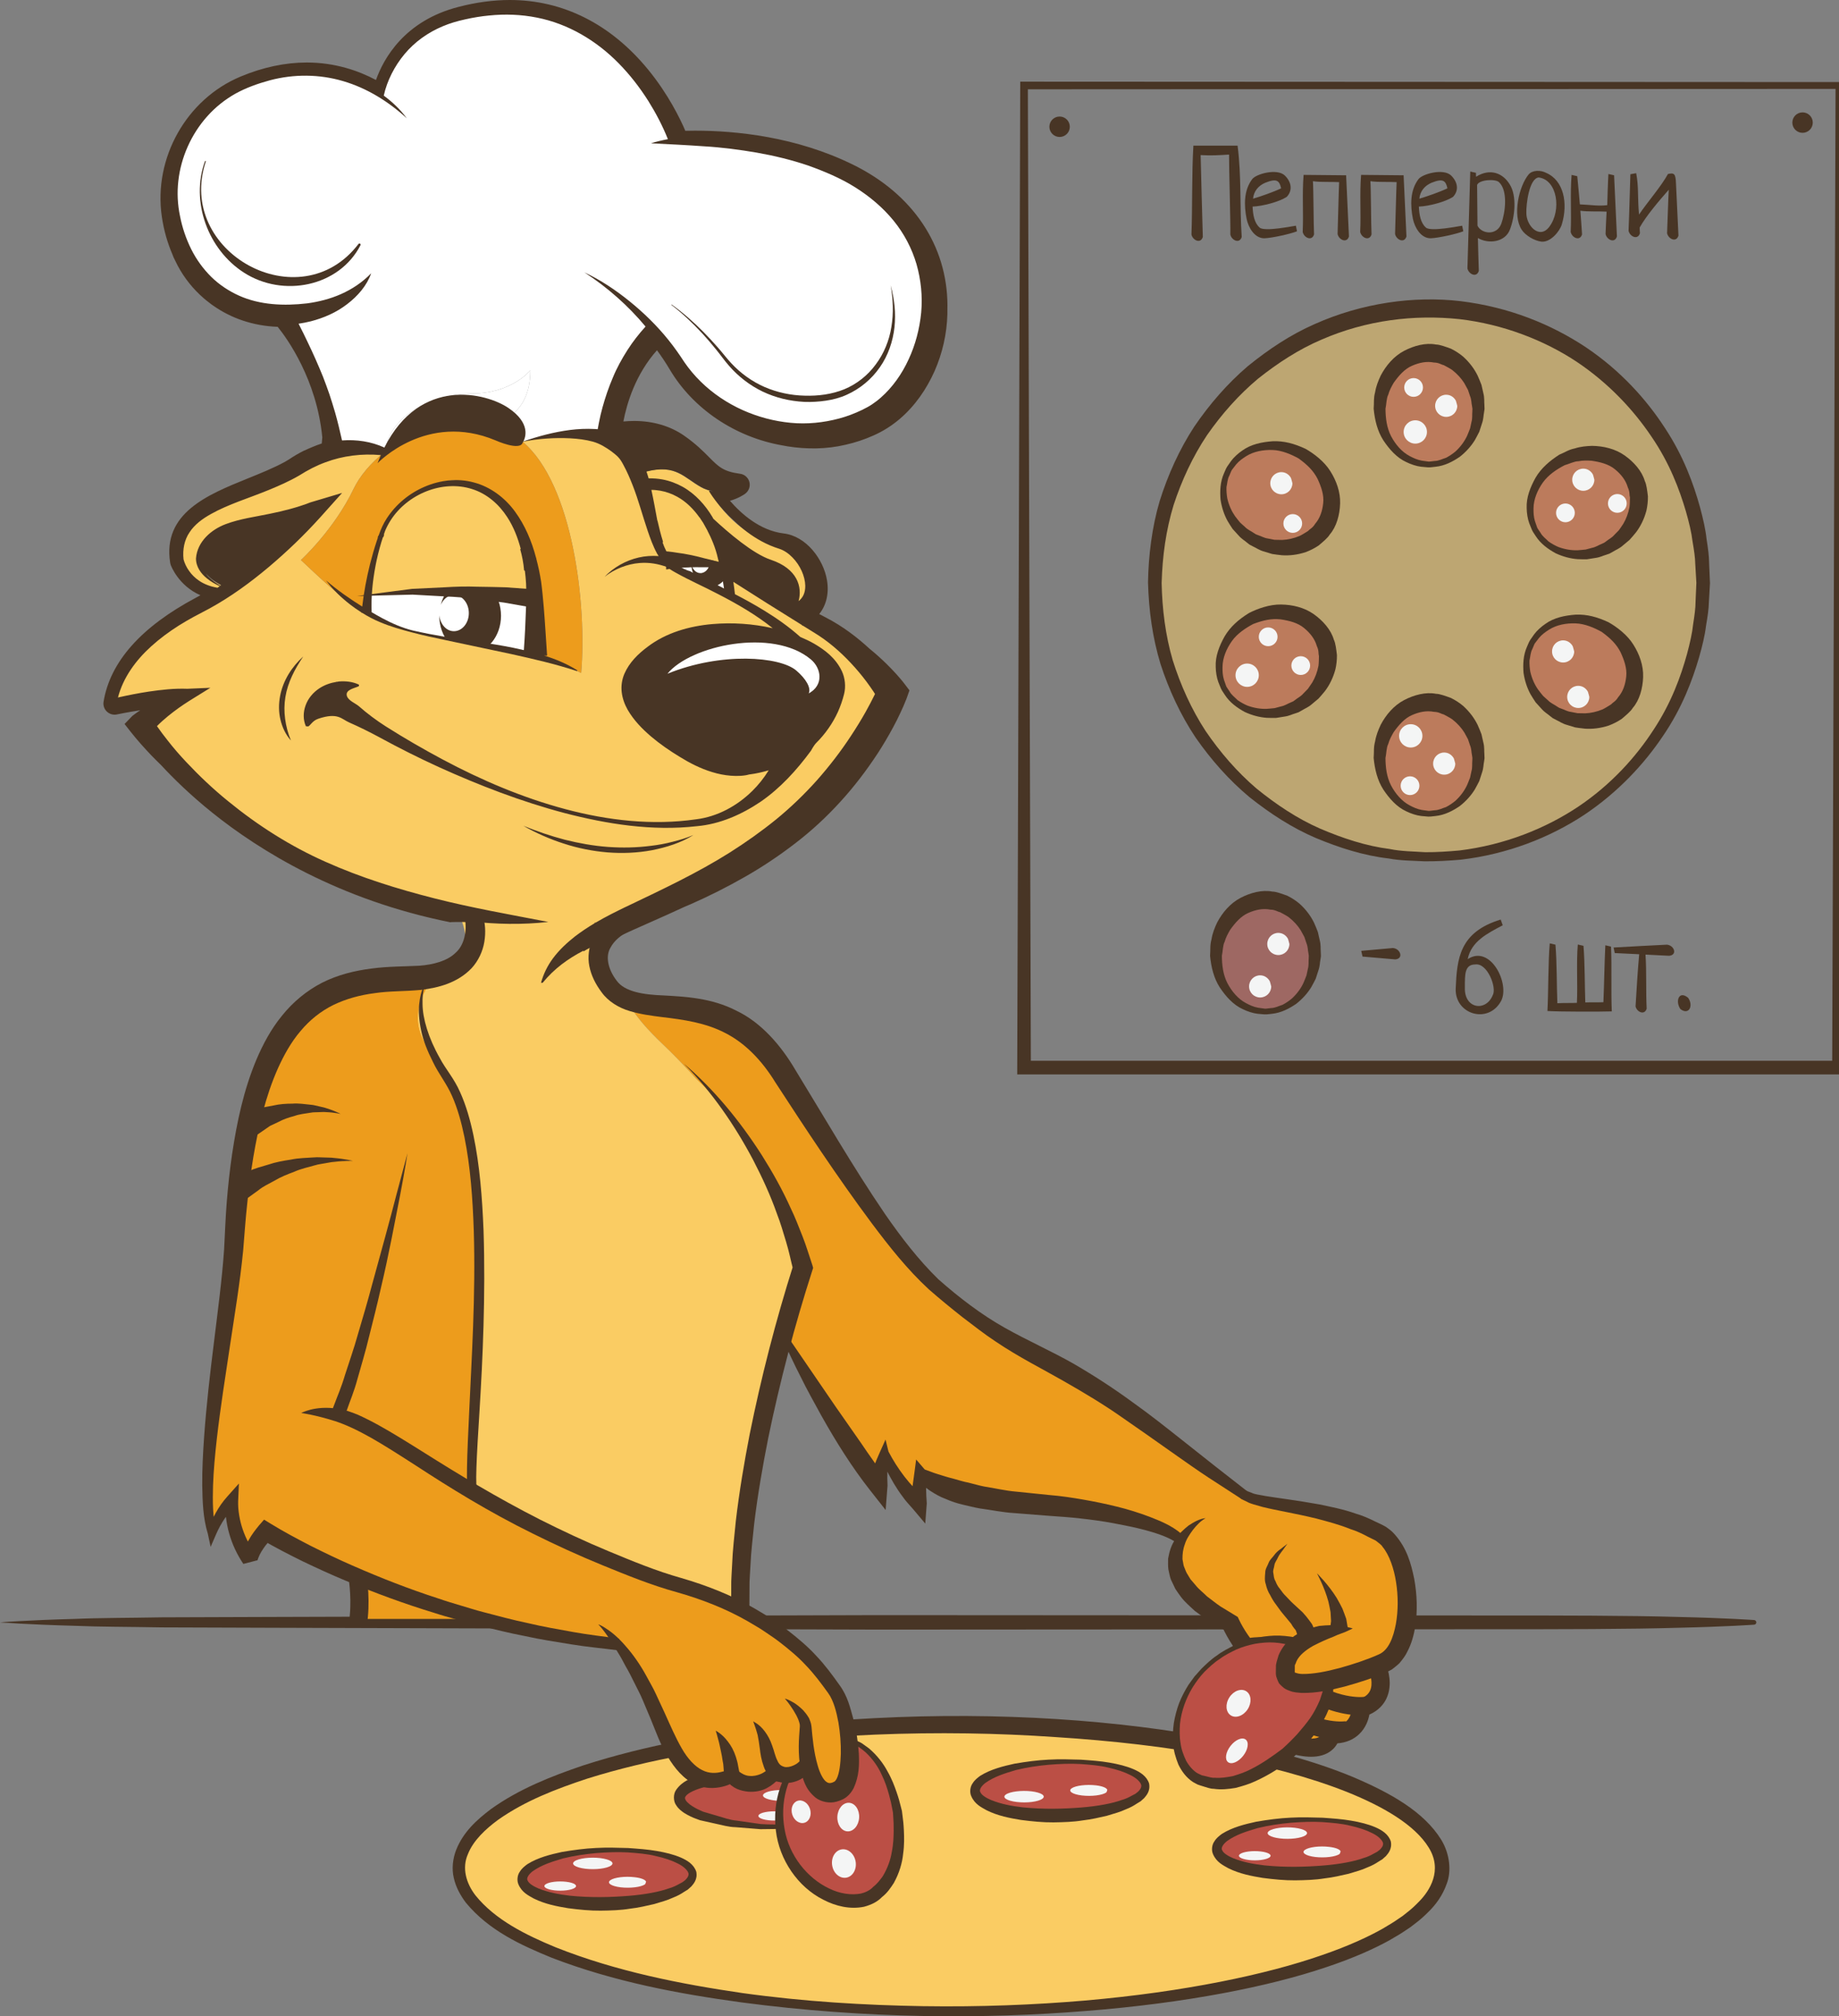 <?xml version="1.0" encoding="utf-8"?>
<!DOCTYPE svg PUBLIC "-//W3C//DTD SVG 1.1//EN" "http://www.w3.org/Graphics/SVG/1.1/DTD/svg11.dtd">
<svg version="1.1" id="Слой_1" xmlns="http://www.w3.org/2000/svg" xmlns:xlink="http://www.w3.org/1999/xlink" x="0px" y="0px"
width="101.169px" height="110.856px" viewBox="0 0 101.169 110.856" enable-background="new 0 0 101.169 110.856"
xml:space="preserve">
<rect x="0" y="0" width="101.169" height="110.856" fill="#808080" stroke="none"/>
<g>
<g>
<g>
<path fill="#FACC63" d="M77.381,105.646c-5.575,4.037-21.327,5.991-35.183,4.367c-13.859-1.625-20.569-6.214-14.994-10.252
c5.575-4.037,21.327-5.991,35.183-4.367C76.245,97.018,82.956,101.607,77.381,105.646z"/>
<path fill="#483525" d="M77.591,105.957c0,0-0.096,0.064-0.282,0.188c-0.177,0.127-0.475,0.304-0.869,0.531
c-0.778,0.433-1.956,0.977-3.508,1.49c-3.097,1.047-7.675,1.968-13.216,2.4c-5.535,0.448-12.052,0.439-18.938-0.475
c-3.441-0.471-6.996-1.13-10.434-2.456c-1.689-0.692-3.445-1.49-4.713-3.022c-0.297-0.395-0.551-0.847-0.666-1.361
c-0.123-0.513-0.055-1.07,0.132-1.548c0.388-0.977,1.131-1.651,1.907-2.236c1.541-1.107,3.32-1.807,5.073-2.402
c1.771-0.571,3.567-1.013,5.364-1.358c3.594-0.695,7.179-1.066,10.653-1.242c6.948-0.36,13.476,0.107,18.955,1.152
c2.741,0.525,5.23,1.193,7.351,2.07c2.094,0.886,3.937,1.918,4.895,3.476c0.467,0.773,0.557,1.72,0.298,2.395
c-0.239,0.682-0.614,1.151-0.934,1.48c-0.322,0.332-0.591,0.557-0.778,0.695l-0.284,0.219L77.591,105.957z M77.163,105.341
c0.001-0.001,0.086-0.068,0.252-0.2c0.17-0.129,0.409-0.336,0.686-0.628c0.532-0.55,1.283-1.674,0.495-2.937
c-0.763-1.241-2.501-2.256-4.528-3.066c-2.054-0.811-4.493-1.457-7.192-1.959c-2.701-0.503-5.67-0.846-8.816-1.045
c-3.147-0.219-6.481-0.276-9.922-0.135c-3.44,0.143-6.992,0.478-10.543,1.131c-1.775,0.324-3.546,0.743-5.281,1.286
c-1.723,0.568-3.433,1.223-4.91,2.266c-0.689,0.505-1.37,1.139-1.665,1.893c-0.333,0.753-0.1,1.593,0.419,2.263
c1.081,1.346,2.778,2.18,4.415,2.856c3.342,1.326,6.871,2.018,10.273,2.514c3.421,0.476,6.756,0.668,9.919,0.72
c3.164,0.048,6.156-0.072,8.905-0.307c5.499-0.477,10.022-1.441,13.038-2.493c1.511-0.516,2.642-1.053,3.372-1.469
c0.354-0.209,0.626-0.372,0.812-0.507C77.051,105.418,77.141,105.356,77.163,105.341z"/>
</g>
<g>
<path fill="#BB4F45" d="M62.593,98.837c-1.071,0.773-3.849,1.178-6.204,0.902c-2.357-0.276-3.399-1.13-2.329-1.904
c1.071-0.773,3.848-1.178,6.204-0.902C62.619,97.21,63.66,98.062,62.593,98.837z"/>
<path fill="#483525" d="M62.719,99.053c0,0-0.069,0.042-0.198,0.122c-0.125,0.083-0.313,0.2-0.61,0.313
c-0.289,0.138-0.627,0.225-1.02,0.345c-0.395,0.09-0.843,0.2-1.337,0.255c-0.493,0.083-1.033,0.099-1.602,0.107
c-0.571,0.006-1.171-0.053-1.792-0.134c-0.608-0.1-1.265-0.223-1.886-0.533c-0.299-0.17-0.652-0.331-0.845-0.781
c-0.097-0.22-0.052-0.522,0.075-0.693c0.115-0.19,0.268-0.305,0.415-0.414c0.573-0.364,1.276-0.536,1.895-0.672
c0.639-0.109,1.268-0.194,1.88-0.222c0.612-0.035,1.203-0.012,1.764,0.002c0.562,0.04,1.086,0.075,1.576,0.162
c0.487,0.083,0.931,0.194,1.316,0.357c0.374,0.161,0.734,0.387,0.864,0.786c0.086,0.434-0.168,0.683-0.271,0.809l-0.203,0.181
L62.719,99.053z M62.457,98.626c0.018-0.014,0.065-0.05,0.145-0.112c0.085-0.085,0.203-0.213,0.183-0.362
c-0.029-0.16-0.259-0.395-0.594-0.556c-0.331-0.17-0.748-0.307-1.213-0.41c-0.461-0.118-0.989-0.158-1.535-0.199
c-0.551-0.031-1.133-0.01-1.732,0.039c-0.598,0.054-1.213,0.143-1.822,0.292c-0.609,0.182-1.178,0.35-1.688,0.714
c-0.23,0.181-0.352,0.391-0.264,0.51c0.064,0.158,0.338,0.322,0.593,0.428c0.542,0.218,1.134,0.328,1.723,0.398
c1.169,0.12,2.281,0.084,3.221,0.01c0.936-0.074,1.733-0.231,2.21-0.405c0.243-0.065,0.442-0.167,0.576-0.244
C62.372,98.671,62.437,98.637,62.457,98.626z"/>
</g>
<g>
<path fill="#BB4F45" d="M37.684,103.692c-1.069,0.773-3.848,1.178-6.202,0.902c-2.357-0.276-3.398-1.129-2.329-1.904
c1.069-0.773,3.848-1.177,6.202-0.9C37.711,102.065,38.753,102.918,37.684,103.692z"/>
<path fill="#483525" d="M37.81,103.908c0,0-0.069,0.043-0.198,0.122c-0.124,0.083-0.313,0.2-0.61,0.313
c-0.289,0.138-0.627,0.225-1.02,0.345c-0.395,0.089-0.843,0.2-1.337,0.255c-0.493,0.082-1.033,0.099-1.602,0.106
c-0.571,0.006-1.171-0.053-1.792-0.135c-0.608-0.1-1.265-0.223-1.886-0.532c-0.299-0.17-0.652-0.33-0.845-0.781
c-0.096-0.22-0.052-0.522,0.076-0.692c0.115-0.19,0.268-0.304,0.414-0.414c0.573-0.364,1.276-0.536,1.895-0.671
c0.639-0.109,1.268-0.193,1.88-0.222c0.612-0.034,1.203-0.012,1.764,0.003c0.562,0.04,1.085,0.076,1.575,0.162
c0.487,0.083,0.931,0.193,1.316,0.356c0.374,0.161,0.734,0.387,0.864,0.786c0.085,0.434-0.169,0.683-0.272,0.809l-0.203,0.18
L37.81,103.908z M37.548,103.482c0.018-0.013,0.065-0.05,0.146-0.111c0.085-0.085,0.203-0.213,0.184-0.361
c-0.029-0.159-0.258-0.395-0.594-0.555c-0.331-0.17-0.748-0.307-1.213-0.41c-0.461-0.118-0.989-0.158-1.535-0.199
c-0.551-0.031-1.133-0.01-1.732,0.038c-0.598,0.054-1.213,0.143-1.821,0.291c-0.609,0.182-1.178,0.35-1.688,0.714
c-0.23,0.181-0.352,0.392-0.265,0.511c0.064,0.158,0.337,0.322,0.592,0.428c0.542,0.218,1.134,0.328,1.723,0.398
c1.169,0.12,2.281,0.084,3.221,0.01c0.936-0.074,1.733-0.231,2.21-0.405c0.243-0.065,0.441-0.167,0.576-0.244
C37.463,103.526,37.528,103.492,37.548,103.482z"/>
</g>
<g>
<path fill="#BB4F45" d="M38.6,99.844c-1.778-0.656-1.602-1.559,0.391-2.017c1.994-0.46,5.05-0.3,6.826,0.355
c1.775,0.654,1.603,1.557-0.39,2.016C43.432,100.658,40.377,100.498,38.6,99.844z"/>
<path fill="#483525" d="M38.514,100.078l-0.009-0.003c0,0-0.078-0.028-0.223-0.082c-0.142-0.052-0.386-0.153-0.657-0.325
c-0.135-0.099-0.294-0.203-0.428-0.419c-0.149-0.195-0.178-0.603,0.006-0.85c0.344-0.484,0.829-0.64,1.324-0.82
c0.135-0.038,0.273-0.076,0.414-0.116c0.128-0.019,0.258-0.039,0.39-0.058c0.265-0.038,0.539-0.077,0.82-0.117
c0.549-0.118,1.204-0.03,1.838-0.047c0.649-0.026,1.289,0.122,1.95,0.199c0.659,0.076,1.308,0.348,1.961,0.515
c0.308,0.131,0.638,0.284,0.923,0.516c0.144,0.11,0.28,0.267,0.364,0.467c0.097,0.209,0.024,0.487-0.103,0.636
c-0.257,0.318-0.585,0.444-0.893,0.561c-0.318,0.102-0.616,0.201-0.947,0.231c-0.619,0.06-1.205,0.181-1.782,0.184
c-0.576,0.007-1.121,0.014-1.623,0.02c-0.5-0.04-0.959-0.077-1.365-0.109c-0.41-0.008-0.757-0.123-1.047-0.179
C38.846,100.153,38.515,100.079,38.514,100.078z M38.689,99.61c0.002,0.001,0.308,0.09,0.846,0.249
c0.273,0.071,0.594,0.206,0.994,0.24c0.395,0.056,0.841,0.12,1.327,0.189c0.488,0.035,1.019,0.019,1.58,0.023
c0.562,0.016,1.155-0.151,1.767-0.224c0.554-0.111,1.265-0.301,1.586-0.72c0.15-0.194,0.013-0.388-0.228-0.565
c-0.239-0.169-0.523-0.284-0.83-0.392c-0.638-0.115-1.241-0.332-1.883-0.364c-0.636-0.023-1.263-0.161-1.858-0.108
c-0.603,0.037-1.158-0.026-1.73,0.09c-0.282,0.038-0.556,0.075-0.821,0.111c-0.133,0.017-0.263,0.034-0.391,0.05
c-0.109,0.025-0.216,0.05-0.321,0.075c-0.435,0.114-0.861,0.297-0.996,0.482c-0.058,0.085-0.062,0.111-0.02,0.206
c0.039,0.09,0.147,0.183,0.238,0.259c0.21,0.15,0.382,0.24,0.527,0.305C38.612,99.576,38.683,99.607,38.689,99.61z"/>
</g>
<path fill="#F4F5F5" d="M57.341,98.899c-0.223,0.163-0.852,0.241-1.407,0.175c-0.557-0.066-0.825-0.249-0.6-0.409
c0.223-0.162,0.852-0.241,1.408-0.177C57.296,98.555,57.565,98.736,57.341,98.899z"/>
<path fill="#F4F5F5" d="M33.617,102.569c-0.225,0.163-0.855,0.241-1.41,0.176c-0.556-0.066-0.823-0.249-0.601-0.411
c0.223-0.161,0.854-0.239,1.408-0.175C33.572,102.226,33.84,102.408,33.617,102.569z"/>
<path fill="#F4F5F5" d="M31.626,103.791c-0.178,0.129-0.685,0.194-1.132,0.14c-0.445-0.052-0.663-0.199-0.481-0.329
c0.178-0.13,0.685-0.193,1.132-0.141S31.808,103.66,31.626,103.791z"/>
<path fill="#F4F5F5" d="M43.401,99.936c-0.18,0.13-0.687,0.192-1.134,0.141c-0.447-0.052-0.661-0.199-0.483-0.331
c0.18-0.13,0.688-0.192,1.134-0.141C43.365,99.658,43.582,99.806,43.401,99.936z"/>
<path fill="#F4F5F5" d="M60.861,98.55c0.034-0.047,0.039-0.096,0.056-0.144c-0.038-0.106-0.259-0.204-0.625-0.247
c-0.528-0.062-1.127,0.012-1.34,0.166s0.042,0.328,0.57,0.391C60.051,98.778,60.646,98.704,60.861,98.55z"/>
<path fill="#F4F5F5" d="M43.958,98.828c0.033-0.05,0.04-0.098,0.058-0.145c-0.041-0.108-0.261-0.204-0.627-0.247
c-0.53-0.062-1.127,0.013-1.34,0.165c-0.213,0.155,0.043,0.328,0.57,0.391C43.147,99.055,43.743,98.98,43.958,98.828z"/>
<path fill="#F4F5F5" d="M35.486,103.6c0.033-0.049,0.038-0.096,0.057-0.146c-0.04-0.105-0.261-0.203-0.627-0.244
c-0.528-0.064-1.126,0.01-1.339,0.165c-0.215,0.154,0.043,0.328,0.571,0.391C34.677,103.826,35.272,103.754,35.486,103.6z"/>
<g>
<path fill="#BB4F45" d="M75.893,102.025c-1.069,0.773-3.848,1.178-6.202,0.902c-2.357-0.276-3.398-1.129-2.329-1.904
c1.069-0.773,3.848-1.177,6.202-0.9C75.92,100.398,76.962,101.251,75.893,102.025z"/>
<path fill="#483525" d="M76.019,102.241c0,0-0.069,0.043-0.198,0.122c-0.124,0.083-0.313,0.2-0.61,0.313
c-0.289,0.138-0.627,0.225-1.02,0.345c-0.395,0.089-0.843,0.2-1.337,0.255c-0.493,0.082-1.033,0.099-1.602,0.106
c-0.571,0.006-1.171-0.053-1.792-0.134c-0.608-0.1-1.265-0.223-1.886-0.532c-0.299-0.17-0.652-0.33-0.845-0.781
c-0.096-0.22-0.052-0.522,0.076-0.692c0.115-0.19,0.268-0.305,0.414-0.414c0.573-0.364,1.277-0.536,1.895-0.671
c0.639-0.109,1.268-0.193,1.88-0.222c0.612-0.034,1.203-0.012,1.764,0.003c0.562,0.04,1.085,0.076,1.575,0.162
c0.487,0.083,0.931,0.193,1.316,0.356c0.374,0.161,0.734,0.387,0.864,0.786c0.085,0.434-0.169,0.683-0.272,0.809l-0.203,0.18
L76.019,102.241z M75.757,101.815c0.018-0.013,0.065-0.05,0.146-0.111c0.085-0.085,0.203-0.213,0.184-0.361
c-0.029-0.159-0.258-0.395-0.594-0.555c-0.331-0.17-0.748-0.307-1.213-0.41c-0.461-0.118-0.989-0.158-1.535-0.199
c-0.551-0.031-1.133-0.01-1.732,0.038c-0.598,0.054-1.213,0.143-1.821,0.291c-0.609,0.182-1.178,0.35-1.688,0.714
c-0.23,0.181-0.352,0.392-0.265,0.511c0.064,0.158,0.337,0.322,0.592,0.428c0.542,0.218,1.134,0.328,1.723,0.398
c1.169,0.12,2.281,0.084,3.221,0.01c0.936-0.074,1.733-0.231,2.21-0.405c0.243-0.065,0.441-0.167,0.576-0.244
C75.672,101.859,75.737,101.825,75.757,101.815z"/>
</g>
<path fill="#F4F5F5" d="M71.826,100.902c-0.225,0.163-0.855,0.241-1.41,0.176c-0.556-0.066-0.823-0.249-0.601-0.411
c0.223-0.161,0.854-0.239,1.408-0.175C71.781,100.559,72.049,100.741,71.826,100.902z"/>
<path fill="#F4F5F5" d="M69.835,102.124c-0.178,0.129-0.685,0.194-1.132,0.14c-0.445-0.052-0.663-0.199-0.481-0.329
c0.178-0.13,0.685-0.193,1.132-0.141C69.801,101.846,70.017,101.993,69.835,102.124z"/>
<path fill="#F4F5F5" d="M73.695,101.933c0.033-0.049,0.038-0.096,0.057-0.146c-0.04-0.105-0.261-0.203-0.627-0.244
c-0.528-0.064-1.126,0.01-1.339,0.165c-0.215,0.154,0.043,0.328,0.571,0.391C72.886,102.159,73.481,102.087,73.695,101.933z"/>
</g>
</g>
<g>
<g>
<path fill="#BB4F45" d="M49.372,99.615c0.191,1.621,0.136,3.557-1.276,4.569c-1.37,1.042-4.699-0.34-5.189-3.647
c-0.443-3.315,2.283-5.496,3.853-4.871C48.374,96.255,49.056,98.016,49.372,99.615z"/>
</g>
<g>
<path fill="#BB4F45" d="M49.372,99.615c0.191,1.621,0.136,3.557-1.276,4.569c-1.37,1.042-4.699-0.34-5.189-3.647
c-0.443-3.315,2.283-5.496,3.853-4.871C48.374,96.255,49.056,98.016,49.372,99.615z"/>
</g>
<g>
<path fill="#483525" d="M49.621,99.592c0,0,0.012,0.095,0.034,0.273c0.026,0.176,0.055,0.439,0.071,0.792
c0.015,0.349,0.029,0.77-0.041,1.262c-0.048,0.49-0.204,1.051-0.514,1.61c-0.176,0.27-0.364,0.552-0.646,0.768
c-0.249,0.256-0.554,0.419-0.989,0.537c-0.769,0.157-1.556-0.028-2.241-0.385c-1.397-0.696-2.425-2.195-2.611-3.794
c-0.098-0.781-0.025-1.62,0.229-2.354c0.249-0.743,0.672-1.41,1.214-1.919c0.535-0.514,1.202-0.868,1.901-0.933
c0.341-0.024,0.713,0.038,0.987,0.202c0.138,0.073,0.281,0.12,0.411,0.203c0.129,0.093,0.256,0.185,0.38,0.274
c0.458,0.392,0.792,0.836,1.017,1.261c0.241,0.42,0.387,0.815,0.499,1.139c0.113,0.326,0.184,0.586,0.225,0.764l0.071,0.277
L49.621,99.592z M49.124,99.648c-0.006-0.03-0.022-0.111-0.049-0.249c-0.029-0.174-0.083-0.426-0.172-0.74
c-0.088-0.313-0.205-0.696-0.406-1.099c-0.185-0.411-0.475-0.84-0.873-1.213c-0.201-0.172-0.422-0.353-0.719-0.473
c-0.262-0.157-0.552-0.198-0.861-0.184c-0.625,0.04-1.238,0.406-1.722,0.895c-0.487,0.491-0.878,1.121-1.067,1.824
c-0.195,0.707-0.221,1.435-0.092,2.168c0.253,1.451,1.248,2.681,2.44,3.248c0.59,0.295,1.241,0.386,1.768,0.281
c0.198-0.046,0.494-0.167,0.67-0.37c0.217-0.164,0.372-0.375,0.522-0.579c0.262-0.435,0.428-0.898,0.497-1.334
c0.089-0.429,0.099-0.829,0.104-1.148c0.005-0.318-0.008-0.579-0.023-0.761C49.131,99.759,49.125,99.671,49.124,99.648z"/>
</g>
</g>
<g>

<ellipse transform="matrix(-0.16 -0.987 0.987 -0.16 -47.282 164.7)" fill="#F4F5F5" cx="46.45" cy="102.472" rx="0.788" ry="0.654"/>
</g>
<g>

<ellipse transform="matrix(0.06 -0.998 0.998 0.06 -55.862 140.511)" fill="#F4F5F5" cx="46.696" cy="99.925" rx="0.787" ry="0.6"/>
</g>
<g>
<path fill="#483525" d="M0,89.198c0,0,1.508-0.121,4.147-0.19c1.319-0.059,2.921-0.052,4.759-0.086
c1.838-0.006,3.911-0.013,6.173-0.021c9.047-0.027,21.11-0.064,33.172-0.1c12.063,0.007,24.125,0.014,33.172,0.019
c4.523-0.002,8.293,0.003,10.932,0.082c2.639,0.059,4.147,0.169,4.147,0.169c0.07,0.005,0.123,0.066,0.118,0.137
c-0.005,0.064-0.056,0.113-0.118,0.118c0,0-1.508,0.11-4.147,0.169c-2.639,0.079-6.408,0.084-10.932,0.082
c-9.047,0.005-21.11,0.012-33.172,0.019c-12.063-0.036-24.125-0.073-33.172-0.1c-2.262-0.008-4.335-0.015-6.173-0.021
c-1.838-0.034-3.44-0.028-4.759-0.086C1.508,89.319,0,89.198,0,89.198z"/>
</g>
<g>
<g>
<path fill="#ED9C1C" d="M75.22,93.819c0,0-0.89,0.171-2.229-0.38c0.09-0.33,0.14-0.67,0.14-1.01c1.021-0.21,2.12-0.59,2.74-0.85
c0.11,0.38,0.45,1.739-0.65,2.25L75.22,93.819L75.22,93.819z"/>
<path fill="#ED9C1C" d="M48.67,79.939c-0.26,0.86-0.35,1.721-0.35,1.721c-2.561-3.431-5.181-8.221-5.181-8.221
C43.73,71.2,44.19,69.74,44.19,69.74c-0.83-3.221-2.221-5.811-3.521-7.681c0,0-2.31-2.85-4.17-4.609
c-1.86-1.761-1.94-2.44-1.94-2.44c2.12,0.81,5.75-0.45,8.511,3.93c3.819,6.08,6.34,10.08,8.79,12.13c3.239,2.71,4.46,3,7.17,4.54
c3.239,1.851,5.85,4.15,9.45,6.631c0.899,0.609,4.869,0.579,7.489,2.109c1.75,1.021,2.03,5.97,0.351,7.021
c-0.09,0.05-0.24,0.13-0.45,0.21c-0.62,0.26-1.72,0.64-2.74,0.85c-1.21,0.26-2.32,0.29-2.399-0.36
c-0.08-0.72,0.239-1.34,0.939-1.79L71.19,90.3c-0.801-0.22-1.78-0.21-2.78,0.14c-0.42-0.56-0.68-1.149-0.68-1.149
c-3.351-1.82-3.37-3.53-2.721-4.61l-0.18-0.11c-0.96-0.76-4.14-1.579-7.46-1.79c-5.66-0.359-6.72-1.76-6.72-1.76
c-0.091,0.771-0.08,1.67-0.08,1.67C49.35,81.569,48.67,79.939,48.67,79.939z"/>
<path fill="#ED9C1C" d="M72.99,93.439c1.34,0.551,2.229,0.38,2.229,0.38v0.011c-0.09,0.05-0.2,0.09-0.319,0.12
c0,0,0.01,0.829-0.66,1.229c-0.13,0.021-0.88,0.1-1.98-0.27C72.58,94.45,72.84,93.96,72.99,93.439z"/>
<path fill="#ED9C1C" d="M74.24,95.18c-0.23,0.14-0.55,0.23-0.99,0.21c0,0-0.07,0.98-1.66,0.68c-0.09-0.02-0.18-0.04-0.28-0.06
c0.341-0.34,0.66-0.71,0.95-1.1C73.36,95.279,74.11,95.2,74.24,95.18z"/>
<path fill="#ED9C1C" d="M19.74,86.729c1.79,0.771,3.99,1.59,6.49,2.28h-6.48c0.13-1.13-0.04-2.22-0.04-2.22L19.74,86.729z"/>
<path fill="#ED9C1C" d="M46.04,92.93c0.62,0.78,0.85,4.74,0.13,5.271c-0.76,0.56-1.58,0.619-1.83-1.301h-0.01
c-0.24,0.761-1.33,1.29-1.93,0.641h-0.01c-0.26,0.83-1.84,1.02-2.15,0.47c-0.04-0.08-0.07-0.17-0.09-0.27
c-2.24,0.899-3.301-1.431-4-3.171c-0.82-2.01-1.561-3.27-2.131-4.05c-2.819-0.3-5.439-0.85-7.789-1.51
c-2.5-0.69-4.7-1.51-6.49-2.28c-3.351-1.439-5.32-2.7-5.32-2.7c-0.61,0.78-0.87,1.421-0.87,1.421c-0.88-1.46-0.77-2.9-0.77-2.9
c-0.74,0.71-1.09,1.75-1.09,1.75c-0.921-3.01,1.02-12.18,1.22-15.99c0.71-13.56,5.09-14.37,9.63-14.47
c0.31-0.01,0.6-0.03,0.86-0.07l0.04,0.3c0,0-1.12,1.86,1.22,5.28c3.09,4.53,1.04,20.19,1.34,22.59l-0.05,0.08
c2.45,1.45,5.609,3.101,10,4.721c1.12,0.409,2.76,0.829,4.72,1.699c0.36,0.16,0.74,0.33,1.12,0.53
C44.48,90.33,45.55,92.3,46.04,92.93z"/>
<path fill="#FACC63" d="M44.19,69.74c0,0-0.46,1.46-1.051,3.699C42.12,77.3,40.73,83.46,40.69,88.39l-0.021,0.05
c-1.96-0.87-3.6-1.29-4.72-1.699c-4.391-1.62-7.55-3.27-10-4.721l0.05-0.08c-0.3-2.399,1.75-18.06-1.34-22.59
c-2.34-3.42-1.22-5.28-1.22-5.28l-0.04-0.3c2.449-0.319,2.8-1.8,2.779-2.68h7.58c-0.68,0.58-1.31,1.59-0.319,3.06
c0.29,0.431,0.67,0.69,1.119,0.86c0,0,0.08,0.68,1.94,2.44c1.86,1.76,4.17,4.609,4.17,4.609C41.97,63.93,43.36,66.52,44.19,69.74z
"/>
<path fill="#F4F5F5" d="M68.59,92.979c0.28,0.181,0.311,0.62,0.08,0.99c-0.24,0.37-0.66,0.52-0.93,0.34
c-0.28-0.18-0.32-0.62-0.08-0.99C67.89,92.96,68.31,92.8,68.59,92.979z"/>
</g>
</g>
<g>
<g>
<g>
<path fill="#FFFFFF" d="M29.327,31.963c0.113,0.996,0.101,3.828,0.101,4.059c-1.111-0.339-2.527-0.666-4.121-0.801
c-2.229-0.189-3.861-0.774-5.162-1.526c0-0.03,0.002-1.932,0.781-4.212c5.611-0.752,8.26,1.574,8.26,1.574
C29.245,31.343,29.291,31.646,29.327,31.963z M24.47,31.625c1.318-0.17,0.912-2.078,0.912-2.078l-1.217-0.076
c0,0,0.523,1.156-0.25,1.312c-0.684,0.136-0.895-0.816-0.895-0.816S23.155,31.797,24.47,31.625z"/>
</g>
</g>
</g>
<g>
<path fill="#483525" d="M25.864,31.803c-0.763,0-1.4,0.612-1.614,1.45c0.138-0.315,0.403-0.538,0.72-0.538
c0.453,0,0.822,0.445,0.822,0.995c0,0.549-0.369,0.994-0.822,0.994c-0.417,0-0.746-0.38-0.802-0.864
c0,0.006-0.001,0.011-0.001,0.016c0,1.133,0.76,2.052,1.697,2.052s1.698-0.919,1.698-2.052
C27.562,32.722,26.802,31.803,25.864,31.803z"/>
</g>
<g>
<g>
<g>
<path fill="#FACC63" d="M45.022,34.433c2.518,1.297,4.045,3.663,4.045,3.663s-1.672,4.273-5.801,7.556
c-3.68,2.924-7.358,4.1-10.026,5.435c0,0,0,0-0.003,0c-0.059,0.083-1.018,1.468-0.428,2.505c0,0-0.984,1.21,4.357,4.856
c3.633,2.479,5.736,7.189,6.5,9.25c0,0-0.781,1.155-0.936,1.993l-0.131,0.066c-1.413-2.921-7.428-5.752-16.691-7.479
c-0.438-2.164-1.242-2.723-2.533-4.926c-1.204-2.049,0.72-3.861,0.922-4.045c0.004-0.004,0.004-0.004,0.004-0.004
c0.229-0.107,0.447-0.238,0.65-0.403c1.295-1.067,0.226-2.722,0.226-2.722l0.007-0.039C13.112,47.893,7.741,39.854,7.741,39.854
c0.992-0.959,2.52-1.645,2.52-1.645c-1.603-0.112-4.084,0.424-4.084,0.424c0.256-1.579,1.426-3.511,4.782-5.295
c0.55-0.294,1.091-0.629,1.606-0.99c2.625-1.832,4.652-4.25,4.652-4.25c-2.799,0.918-4.984,0.357-6.055,1.883
c-1.067,1.526,1.402,2.367,1.402,2.367c-2.137,0.105-2.725-1.555-2.725-1.555c-0.508-3.203,3.918-3.562,6.461-5.188
c0.684-0.435,1.355-0.696,1.966-0.836c1.664-0.387,2.906,0.073,2.906,0.073c-0.782,0.614-1.382,1.335-1.72,2.036
c-1.067,2.236-2.897,3.914-2.897,3.914c1.011,0.935,2.071,2.027,3.589,2.901c1.301,0.752,2.934,1.337,5.162,1.526
c1.594,0.135,3.01,0.462,4.121,0.801c1.579,0.479,2.545,0.98,2.545,0.98c0.322-3.701-0.446-10.399-3.232-12.722
c0,0,2.863-0.837,4.693-0.144c0.514,0.193,0.943,0.506,1.209,0.988c0.266,0.484,0.469,1.01,0.631,1.535
c0.282,0.898,0.459,1.822,0.691,2.613c0.133,0.463,0.284,0.881,0.488,1.225c-0.238-0.215-0.321-0.594-0.321-0.594
s0.12,1.631,1.294,1.479c0.686,0.382,1.672,0.828,2.717,1.381c-0.035-0.342-0.082-0.668-0.133-0.975
c0.065,0.036,1.807,0.978,3.832,2.033C44.226,34.021,44.622,34.228,45.022,34.433z M45.86,38.066
c0.312-1.01-0.549-1.974-1.931-2.648h-0.003c-2.238-1.088-5.848-1.397-8.062,0.16c-3.588,2.519,0.152,4.882,2.137,5.877
c1.983,0.992,3.129,0.533,3.129,0.533s1.366-0.173,2.674-1.094C44.636,40.307,45.448,39.412,45.86,38.066z"/>
</g>
</g>
</g>
<g>
<g>
<g>
<path fill="#FFFFFF" d="M46.548,9.555c7.105,3.498,5.342,11.6,1.373,13.584s-8.7,0.152-10.684-3.205
c-0.36-0.607-0.756-1.158-1.163-1.648l-0.058,0.046c-2.083,1.952-2.485,4.642-2.564,5.515c-0.016,0.186-0.02,0.289-0.02,0.289
c-1.83-0.693-4.693,0.144-4.693,0.144c-0.275-0.235-0.571-0.419-0.889-0.558c-0.412-0.18-0.827-0.305-1.243-0.379
c0.131,0,2.567-0.057,2.567-2.979c0,0-1.02,1.272-3.205,1.272c-2.188,0-4.553,1.225-4.796,3.208c0,0-1.242-0.46-2.906-0.073
c-0.11-4.531-2.83-7.457-2.83-7.457c-2.958,0-5.522-1.881-6.056-5.545c-0.41-2.819,1.174-5.878,3.951-7.043
c3.487-1.459,6.103-0.443,7.6,0.552c0,0,0.508-3.382,4.319-4.359C33.953-1.328,37.169,7.76,37.169,7.76v0.004
C39.157,7.675,42.982,7.799,46.548,9.555z"/>
</g>
</g>
</g>
<g>
<g>
<g>
<path fill="#FACC63" d="M42.911,29.878c1.556,0.191,2.848,3.021,0.93,3.942c-2.025-1.055-3.767-1.997-3.832-2.033
c-0.003,0-0.003,0-0.003,0c-0.151-0.885-0.359-1.621-0.608-2.23c-1.431-3.55-4.125-2.898-4.125-2.898
c-0.162-0.525-0.365-1.051-0.631-1.535c-0.266-0.482-0.695-0.795-1.209-0.988c0,0,0.004-0.104,0.02-0.289l0.062,0.008
c0.959,0.269,1.639,2.177,1.639,2.177c1.95-0.636,2.367,0.174,3.402,0.749c0.168,0.097,0.334,0.156,0.491,0.191
C39.088,27.049,40.369,29.571,42.911,29.878z"/>
</g>
</g>
</g>
<g>
<g>
<g>
<path fill="#FFFFFF" d="M40.009,31.787c0.051,0.307,0.098,0.633,0.133,0.975c-1.045-0.553-2.031-0.999-2.717-1.381
c1.172-0.151,0.811-1.854,0.811-1.854l-1.085-0.066c0,0,0.465,1.033-0.225,1.17c-0.202,0.039-0.356-0.028-0.474-0.135
c-0.204-0.344-0.355-0.762-0.488-1.225c0,0,1.385-0.29,3.434,0.285c0.249,0.609,0.457,1.346,0.608,2.23
C40.006,31.787,40.006,31.787,40.009,31.787z"/>
</g>
</g>
</g>
<g>
<g>
<g>
<path fill="#FFFFFF" d="M38.235,29.527c0,0,0.361,1.702-0.811,1.854c-0.115-0.064-0.219-0.121-0.312-0.178
c-0.272-0.168-0.485-0.41-0.66-0.707c0.117,0.107,0.271,0.174,0.474,0.135c0.689-0.137,0.225-1.17,0.225-1.17L38.235,29.527z"/>
</g>
</g>
</g>
<g>
<g>
<g>
<path fill="#FACC63" d="M37.425,31.381c-1.174,0.152-1.294-1.479-1.294-1.479s0.083,0.379,0.321,0.594
c0.175,0.297,0.388,0.539,0.66,0.707C37.206,31.26,37.31,31.316,37.425,31.381z"/>
</g>
</g>
</g>
<g>
<path fill="#483525" d="M39.092,29.701c-0.477,0-0.875,0.382-1.007,0.905c0.085-0.197,0.251-0.336,0.448-0.336
c0.283,0,0.513,0.278,0.513,0.621c0,0.342-0.229,0.619-0.513,0.619c-0.261,0-0.466-0.236-0.5-0.538
c0,0.003-0.001,0.006-0.001,0.009c0,0.707,0.474,1.28,1.06,1.28c0.584,0,1.059-0.573,1.059-1.28
C40.15,30.274,39.676,29.701,39.092,29.701z"/>
</g>
<g>
<g>
<g>
<path fill="#FACC63" d="M39.792,30.953c-2.049-0.575-3.041,0.058-3.041,0.058c-0.232-0.791-1.196-3.454-1.479-4.353
C35.272,26.658,38.776,26.031,39.792,30.953z"/>
</g>
</g>
</g>
<g>
<g>
<g>
<path fill="#ED9C1C" d="M28.739,24.278c2.786,2.323,3.555,9.021,3.232,12.722c0,0-0.966-0.501-2.543-0.979
c0-0.23,0.012-3.062-0.101-4.059c-0.036-0.316-0.082-0.62-0.141-0.906c-1.251-6.443-7.057-4.969-8.205-1.737
c-0.019,0.056-0.035,0.107-0.055,0.163c-0.779,2.28-0.781,4.182-0.781,4.212c-1.518-0.874-2.578-1.967-3.589-2.901
c0,0,1.83-1.678,2.897-3.914c0.338-0.701,0.938-1.422,1.72-2.036c0,0,0.007-0.006,0.019-0.02c1.227-0.955,2.887-1.647,4.619-1.57
c0.07,0.004,0.139,0.009,0.211,0.011c0.188,0.018,0.381,0.048,0.58,0.079c0,0,0.004,0,0.005,0
c0.416,0.074,0.831,0.199,1.243,0.379C28.168,23.859,28.464,24.043,28.739,24.278z"/>
</g>
</g>
</g>
<g>
<g>
<g>
<path fill="#FFFFFF" d="M25.97,21.635c2.186,0,3.205-1.272,3.205-1.272c0,2.922-2.437,2.979-2.567,2.979
c-0.001,0-0.005,0-0.005,0c-0.197-0.039-0.388-0.064-0.58-0.079c-0.072-0.002-0.141-0.007-0.211-0.011
c-1.732-0.076-3.392,0.615-4.619,1.57c-0.012,0.015-0.019,0.02-0.019,0.02C21.417,22.859,23.782,21.635,25.97,21.635z"/>
</g>
</g>
</g>
<g>
<g>
<g>
<path fill="#242122" d="M26.022,23.263c0.192,0.015,0.383,0.04,0.58,0.079C26.403,23.31,26.21,23.28,26.022,23.263z"/>
</g>
</g>
</g>
<g>
<g>
<g>
<path fill="#FFFFFF" d="M25.382,29.547c0,0,0.406,1.908-0.912,2.078c-1.314,0.172-1.449-1.658-1.449-1.658
s0.211,0.952,0.895,0.816c0.773-0.156,0.25-1.312,0.25-1.312L25.382,29.547z"/>
</g>
</g>
</g>
<g>
<g>
<g>
<path fill="#FACC63" d="M20.981,29.319c1.148-3.232,6.954-4.706,8.205,1.737c0,0-2.648-2.326-8.26-1.574
C20.946,29.427,20.963,29.375,20.981,29.319z"/>
</g>
</g>
</g>
<g>
<path fill="#FACC63" d="M29.109,32.87c0,0,1.054-5.726-4.152-6.47c0,0-4.332-0.036-4.748,6.381
C20.209,32.781,25.659,31.669,29.109,32.87z"/>
</g>
<g>
<g>
<g>
<path fill="#ED9C1C" d="M23.376,57.354c1.291,2.203,2.096,2.762,2.533,4.926c-2.428-0.453-5.079-0.83-7.928-1.109
c-0.217-0.022-0.432-0.043-0.645-0.063c-0.11-0.403-0.428-1.927-0.323-3.091c0.116-1.26,1.143-2.824,2.938-3.628
c1.512-0.673,3.109-0.509,4.346-1.079C24.096,53.492,22.172,55.305,23.376,57.354z"/>
</g>
</g>
</g>
<g>
<path fill="#483525" d="M46.942,9.061c-3.148-1.552-6.469-1.876-8.703-1.876c-0.18,0-0.358,0.002-0.537,0.007
c-0.283-0.661-0.936-2.009-2.047-3.366C33.606,1.326,30.976,0,28.05,0c-0.908,0-1.859,0.128-2.826,0.379
c-2.969,0.762-4.121,2.838-4.541,4.019c-0.944-0.502-2.235-0.961-3.809-0.961c-1.191,0-2.418,0.262-3.65,0.778
c-2.971,1.244-4.789,4.478-4.322,7.691c0.11,0.761,0.314,1.46,0.592,2.101c0.021,0.053,0.037,0.105,0.061,0.154
c0.025,0.059,0.055,0.111,0.081,0.166c0.005,0.014,0.011,0.025,0.018,0.037c0.325,0.684,0.781,1.311,1.339,1.84
c0.025,0.024,0.053,0.051,0.08,0.072c0.09,0.084,0.182,0.165,0.278,0.242c0.091,0.074,0.185,0.146,0.28,0.217
c0.03,0.021,0.059,0.043,0.089,0.062c0.999,0.704,2.204,1.121,3.555,1.172h0.001c0.523,0.646,2.146,2.896,2.455,6.078
c-0.008,0.112-0.017,0.224-0.03,0.336c-0.179,0.058-0.354,0.125-0.529,0.199c-0.079,0.03-0.157,0.068-0.235,0.1
c-0.009,0.004-0.018,0.01-0.027,0.014c-0.07,0.031-0.141,0.06-0.209,0.092c-0.142,0.071-0.279,0.146-0.416,0.226l-0.201,0.123
l-0.18,0.118c-0.088,0.057-0.182,0.107-0.273,0.16c-0.614,0.33-1.316,0.614-2.005,0.892c-2.201,0.891-4.697,1.899-4.264,4.636
c0.006,0.037,0.015,0.073,0.027,0.11c0.022,0.058,0.423,1.141,1.637,1.674c-0.075,0.042-0.15,0.082-0.229,0.125
c-3.025,1.605-4.742,3.534-5.1,5.735c-0.031,0.198,0.037,0.399,0.184,0.538c0.115,0.109,0.266,0.169,0.42,0.169
c0.043,0,0.086-0.006,0.129-0.014c0.01-0.002,0.555-0.118,1.285-0.229c-0.144,0.095-0.287,0.194-0.428,0.305l-0.434,0.45
l0.337,0.43c0.375,0.474,0.732,0.868,1.117,1.275c0.185,0.191,0.371,0.377,0.561,0.561c0.689,0.744,1.619,1.652,2.811,2.609
c2.598,2.085,6.963,4.8,13.1,6.027c0.013-0.002,0.023-0.01,0.036-0.011c0.021-0.001,0.042,0.001,0.063,0
c0.319-0.012,0.638-0.003,0.958,0c0.018,0,0.024,0.012,0.04,0.015c-0.004-0.019-0.006-0.038-0.01-0.057
c1.431,0.166,2.871,0.193,4.3,0.034c-2.126-0.409-4.207-0.774-6.257-1.294c-2.044-0.519-4.064-1.146-5.995-2.01
c-1.933-0.855-3.732-2.001-5.365-3.336c-0.818-0.662-1.586-1.389-2.303-2.152c-0.36-0.381-0.703-0.775-1.023-1.188
c-0.203-0.253-0.404-0.522-0.588-0.786c0.188-0.191,0.393-0.375,0.608-0.55c0.186-0.151,0.379-0.299,0.578-0.442
c0.199-0.141,0.406-0.28,0.606-0.406l1.146-0.71c0,0-1.264,0.054-1.266,0.054c-0.726-0.027-1.42,0.053-2.109,0.153
c-0.574,0.087-1.141,0.198-1.708,0.326c0.283-1.095,0.984-2.052,1.834-2.817c0.465-0.422,0.979-0.799,1.514-1.139
c0.267-0.168,0.544-0.329,0.822-0.48l0.861-0.455c1.17-0.641,2.242-1.424,3.254-2.273c1.012-0.854,1.957-1.759,2.857-2.757
l1.188-1.326c0,0-1.735,0.518-1.737,0.518c-0.718,0.279-1.475,0.474-2.257,0.631c-0.781,0.165-1.598,0.264-2.405,0.565
c-0.797,0.297-1.569,0.96-1.639,1.884c-0.005,0.466,0.286,0.851,0.602,1.102c0.217,0.177,0.457,0.312,0.706,0.425
c-0.042,0.029-0.083,0.061-0.126,0.092c-0.369-0.068-0.723-0.191-1.018-0.395c-0.213-0.146-0.396-0.323-0.542-0.532
c-0.141-0.192-0.253-0.432-0.307-0.639c-0.058-0.542,0.045-1.066,0.328-1.482c0.275-0.426,0.711-0.751,1.191-1.015
c0.963-0.54,2.082-0.868,3.18-1.321c0.554-0.229,1.107-0.468,1.655-0.786l0.365-0.22c0.117-0.068,0.235-0.131,0.355-0.193
c0.24-0.121,0.484-0.229,0.736-0.32c0.945-0.355,2-0.489,3.047-0.394c-0.062,0.141-0.123,0.293-0.182,0.446
c0,0,2.691-2.848,6.49-1.255c0,0,1.355,0.611,1.496,0.114c0,0,0.012-0.016,0.029-0.047c0.854-0.163,1.727-0.224,2.577-0.181
c0.43,0.023,0.854,0.074,1.251,0.183c0.398,0.11,0.742,0.334,1.018,0.532c0.138,0.105,0.267,0.205,0.376,0.32
c0.112,0.118,0.186,0.238,0.29,0.434c0.194,0.354,0.357,0.733,0.511,1.126c0.31,0.789,0.532,1.638,0.819,2.485
c0.147,0.428,0.299,0.857,0.525,1.27c0.025,0.042,0.055,0.084,0.08,0.124c-0.369-0.025-0.739-0.003-1.094,0.079
c-0.365,0.083-0.711,0.221-1.029,0.4c-0.315,0.181-0.609,0.401-0.851,0.668c0.277-0.229,0.594-0.4,0.918-0.529
c0.326-0.129,0.668-0.21,1.008-0.236c0.524-0.044,1.04,0.046,1.518,0.226c0.04,0.032,0.082,0.062,0.128,0.09
c0.005,0.005,0.011,0.009,0.015,0.016c0.101,0.074,0.215,0.135,0.304,0.186c0.788,0.441,1.588,0.788,2.364,1.196
c1.049,0.54,2.088,1.14,2.995,1.871c-1.095-0.247-2.216-0.323-3.325-0.227c-1.261,0.11-2.545,0.472-3.571,1.258
c-0.509,0.381-0.991,0.846-1.265,1.475c-0.133,0.31-0.189,0.668-0.146,1.013c0.039,0.345,0.162,0.672,0.326,0.964
c0.338,0.582,0.801,1.055,1.291,1.473c0.496,0.42,1.025,0.783,1.571,1.114c0.533,0.331,1.142,0.648,1.79,0.841
c0.327,0.102,0.668,0.171,1.025,0.199c0.177,0.014,0.357,0.018,0.545,0.006c0.092-0.006,0.186-0.018,0.284-0.033
c0.063-0.01,0.114-0.026,0.177-0.042l0.014-0.001c0.383-0.049,0.689-0.121,1.023-0.216c0.013-0.002,0.025-0.009,0.04-0.013
c-0.255,0.414-0.556,0.797-0.907,1.14c-0.826,0.813-1.913,1.413-3.092,1.556c-2.385,0.345-4.85,0.066-7.191-0.56
c-2.35-0.627-4.601-1.587-6.745-2.729c-1.07-0.572-2.122-1.179-3.144-1.828c-0.511-0.327-0.999-0.69-1.457-1.093
c-0.196-0.172-0.587-0.309-0.669-0.57c-0.109-0.358,0.449-0.428,0.662-0.543l0.001-0.081c-0.349-0.167-0.724-0.202-1.095-0.175
c-0.043,0.006-0.086,0.016-0.13,0.023c-0.001-0.005-0.005-0.011-0.008-0.016l-0.011,0.017c-0.322,0.053-0.646,0.163-0.936,0.354
c-0.335,0.22-0.619,0.55-0.756,0.938c-0.14,0.382-0.139,0.795,0.016,1.146l0.113,0.009c0.105,0.006,0.227-0.312,0.572-0.423
c1.075-0.36,1.273,0.018,1.686,0.2c0.564,0.248,1.118,0.521,1.657,0.812c1.08,0.588,2.176,1.141,3.292,1.649
c2.233,1.011,4.526,1.893,6.895,2.521c2.362,0.612,4.829,1.007,7.298,0.726c1.26-0.111,2.455-0.635,3.516-1.352
c1.061-0.734,1.959-1.71,2.758-2.796c0,0,0.156-0.295,0.287-0.427c0.494-0.489,0.902-1.071,1.191-1.699
c0.139-0.311,0.256-0.641,0.342-0.984c0.107-0.419,0.053-0.885-0.115-1.253c-0.35-0.743-0.939-1.171-1.512-1.512
c-0.254-0.146-0.516-0.269-0.779-0.38c-0.623-0.555-1.297-1.029-1.989-1.452c-0.525-0.324-1.064-0.619-1.608-0.901
c-0.025-0.228-0.055-0.451-0.088-0.678c1.253,0.801,2.514,1.596,3.779,2.379l0.021,0.045c0.008-0.007,0.016-0.012,0.022-0.017
c0.204,0.128,0.409,0.255,0.614,0.38c0.764,0.464,1.441,1.045,2.045,1.695c0.303,0.324,0.588,0.664,0.852,1.017
c0.131,0.177,0.258,0.356,0.379,0.538c0.027,0.043,0.055,0.084,0.082,0.13c-0.156,0.324-0.338,0.665-0.516,0.985
c-0.252,0.449-0.525,0.889-0.809,1.32c-0.566,0.863-1.201,1.684-1.885,2.455c-0.689,0.768-1.434,1.484-2.228,2.133
c-0.814,0.66-1.663,1.26-2.55,1.822c-1.773,1.119-3.693,2.02-5.651,2.956c-0.583,0.278-1.169,0.569-1.74,0.905l-0.024-0.016
c-0.012,0.016-0.021,0.031-0.032,0.049c-0.366,0.217-0.726,0.457-1.073,0.721c-0.443,0.35-0.867,0.742-1.208,1.201
c-0.304,0.409-0.527,0.867-0.658,1.347h0.09c0.635-0.781,1.402-1.331,2.247-1.767c-0.003,0.015-0.003,0.03-0.006,0.045
c0.504-0.311,1.098-0.568,1.663-0.653c0.009-0.014,0.017-0.029,0.024-0.042c0.635-0.312,1.333-0.621,2.07-0.945
c0.561-0.249,1.156-0.512,1.775-0.801c0.127-0.056,0.254-0.105,0.382-0.163c1.001-0.44,1.989-0.938,2.954-1.488
c0.963-0.546,1.896-1.169,2.773-1.845c0.902-0.688,1.73-1.456,2.488-2.287c0.762-0.831,1.443-1.726,2.061-2.666
c0.305-0.469,0.59-0.953,0.857-1.449c0.133-0.245,0.26-0.498,0.381-0.758c0.123-0.262,0.232-0.503,0.35-0.807l0.16-0.453
l-0.236-0.31c-0.176-0.235-0.33-0.406-0.498-0.596c-0.17-0.185-0.34-0.364-0.516-0.536c-0.303-0.3-0.623-0.584-0.953-0.852
c-0.654-0.604-1.461-1.229-2.406-1.715c-0.119-0.061-0.236-0.122-0.355-0.186c0.393-0.49,0.545-1.138,0.428-1.852
c-0.188-1.149-1.133-2.43-2.387-2.58c-1.307-0.159-2.34-1.087-2.952-1.795c0.476-0.133,0.788-0.352,0.835-0.387
c0.203-0.148,0.295-0.404,0.234-0.646c-0.063-0.24-0.266-0.423-0.514-0.453c-0.921-0.122-1.183-0.386-1.704-0.912
c-0.322-0.325-0.723-0.729-1.364-1.177c-0.765-0.535-1.717-0.814-2.756-0.814c-0.215,0-0.416,0.012-0.594,0.029
c0.191-1.002,0.668-2.593,1.848-3.917c0.248,0.335,0.479,0.683,0.693,1.042c1.297,2.198,3.631,3.74,6.195,4.188
c0.099,0.016,0.197,0.038,0.295,0.054c1.047,0.165,2.142,0.162,3.193-0.088c0.527-0.118,1.043-0.289,1.537-0.511
c0.119-0.053,0.25-0.115,0.367-0.178c0.139-0.073,0.254-0.14,0.377-0.217c0.24-0.152,0.469-0.32,0.684-0.501
c0.857-0.727,1.488-1.653,1.93-2.64c0.436-0.992,0.678-2.059,0.705-3.137c0.004-0.137,0.004-0.277,0.002-0.414
c0-0.018,0.002-0.035,0.002-0.057C52.112,13.499,50.226,10.678,46.942,9.061z M11.466,31.711c-0.057-0.055-0.094-0.123-0.141-0.186
c0.236,0.279,0.562,0.497,0.84,0.644c-0.012,0.01-0.026,0.021-0.041,0.032C11.884,32.062,11.66,31.898,11.466,31.711z
M39.706,32.289c-0.594-0.296-1.189-0.589-1.769-0.897l-0.007,0.003c0,0-0.926-0.244-1.259-1.054
c-0.004-0.01-0.008-0.021-0.012-0.031c-0.082-0.157-0.153-0.322-0.212-0.497c0.012-0.002,0.022-0.005,0.034-0.007
c-0.137-0.436-0.245-0.882-0.31-1.178c-0.003,0-0.005,0-0.008,0c-0.105-0.554-0.203-1.122-0.329-1.694
c0.165,0,0.335,0.018,0.493,0.045c0.326,0.058,0.642,0.172,0.933,0.334c0.485,0.267,0.891,0.672,1.222,1.139h0.008
c0,0,0.057,0.081,0.14,0.215c0.017,0.025,0.035,0.049,0.051,0.074c0.043,0.07,0.08,0.143,0.119,0.216
c0.032,0.056,0.062,0.108,0.096,0.172c0.008,0.017,0.019,0.031,0.026,0.048c-0.001,0-0.002-0.001-0.003-0.001
c0.21,0.403,0.444,0.936,0.571,1.509c0.006,0.022,0.01,0.045,0.016,0.067l0.003-0.001c0,0,0.014,0.062,0.03,0.139
c0.123,0.482,0.221,0.97,0.291,1.467C39.789,32.333,39.747,32.311,39.706,32.289z M38.576,26.783
c0.228,0.127,0.447,0.193,0.655,0.221c-0.078-0.008-0.155-0.008-0.238-0.027c-0.002-0.003-0.002-0.003-0.002-0.003
c-0.01,0,0.507,0.881,1.422,1.685c0.437,0.426,0.926,0.796,1.47,1.094c0.312,0.172,0.656,0.317,0.991,0.421
c0.277,0.091,0.52,0.267,0.727,0.48c0.416,0.426,0.689,1.022,0.699,1.553c0.004,0.385-0.127,0.655-0.368,0.843
c0.214-0.774-0.056-1.783-1.53-2.275c-0.979-0.326-2.343-1.496-3.16-2.255c-0.016-0.027-0.029-0.06-0.047-0.089
c-0.392-0.658-0.932-1.266-1.629-1.66c-0.346-0.194-0.727-0.337-1.121-0.41c-0.255-0.047-0.503-0.065-0.762-0.059
c-0.035-0.126-0.078-0.251-0.119-0.376C37.186,25.515,37.616,26.246,38.576,26.783z M50.677,17.189
c-0.088,0.891-0.316,1.766-0.691,2.569c-0.369,0.806-0.887,1.538-1.523,2.097c-0.158,0.141-0.326,0.268-0.498,0.383
c-0.084,0.057-0.182,0.113-0.26,0.155c-0.102,0.056-0.191,0.1-0.293,0.151c-0.4,0.191-0.816,0.351-1.246,0.465
c-0.859,0.229-1.767,0.325-2.671,0.237c-0.903-0.085-1.802-0.324-2.647-0.702c-0.842-0.381-1.631-0.905-2.299-1.562
c-0.332-0.325-0.64-0.691-0.9-1.07c-0.266-0.411-0.564-0.834-0.879-1.225c-0.631-0.783-1.35-1.485-2.123-2.112
c-0.773-0.625-1.603-1.183-2.498-1.6c1.269,0.824,2.41,1.832,3.365,2.979c-0.369,0.407-0.705,0.836-0.996,1.292
c-0.312,0.489-0.592,0.996-0.809,1.528c-0.227,0.529-0.41,1.072-0.563,1.623c-0.077,0.278-0.143,0.557-0.197,0.841
c-0.025,0.121-0.047,0.241-0.068,0.362c-0.051-0.004-0.104-0.008-0.154-0.012c-0.471-0.025-0.93-0.004-1.377,0.053
c-0.887,0.116-1.736,0.342-2.559,0.629c0.113-0.205,0.424-0.991-0.813-1.834c-1.207-0.826-4.854-1.77-6.832,2.171
c-0.728-0.333-1.531-0.45-2.33-0.392c-0.117-0.519-0.238-1.033-0.381-1.535c-0.1-0.338-0.202-0.67-0.311-0.999
c-0.117-0.327-0.23-0.655-0.359-0.978c-0.261-0.641-0.54-1.273-0.843-1.899c-0.147-0.319-0.308-0.63-0.467-0.947
c-0.012-0.018-0.021-0.04-0.03-0.059c0.223-0.033,0.446-0.076,0.669-0.131c0.72-0.185,1.417-0.49,2.003-0.944
c0.586-0.444,1.086-1.023,1.323-1.697c-0.987,1.011-2.253,1.483-3.521,1.653c-1.283,0.15-2.604,0.09-3.74-0.42
c-0.566-0.254-1.091-0.599-1.535-1.034c-0.441-0.437-0.817-0.948-1.102-1.519c-0.281-0.566-0.496-1.184-0.619-1.827
c-0.135-0.638-0.166-1.282-0.092-1.931c0.145-1.297,0.705-2.564,1.592-3.555c0.443-0.497,0.973-0.921,1.557-1.248
c0.588-0.324,1.232-0.552,1.889-0.73c1.312-0.348,2.714-0.342,4.018,0.043c1.305,0.379,2.491,1.113,3.512,2.046
c-0.354-0.481-0.787-0.892-1.267-1.247c0.182-0.822,0.594-1.625,1.142-2.281c0.559-0.672,1.288-1.189,2.093-1.527
c0.401-0.171,0.823-0.293,1.255-0.386c0.432-0.097,0.868-0.169,1.308-0.21c0.878-0.09,1.765-0.057,2.622,0.114
c1.721,0.336,3.283,1.268,4.508,2.519c0.613,0.623,1.154,1.322,1.625,2.064c0.418,0.668,0.792,1.383,1.078,2.102
c-0.314,0.058-0.625,0.132-0.932,0.227c0.997,0.049,1.969,0.098,2.941,0.167c0.969,0.057,1.933,0.184,2.885,0.347
c0.953,0.168,1.892,0.395,2.805,0.703c0.904,0.323,1.803,0.699,2.6,1.201c0.803,0.504,1.525,1.112,2.109,1.826
s1.014,1.533,1.268,2.398C50.667,15.389,50.759,16.296,50.677,17.189z"/>
</g>
<g>
<path fill="#483525" d="M40.635,26.652c0,0-0.206,0.137-0.517,0.244c0.219-0.08,0.39-0.182,0.485-0.248
C40.614,26.648,40.624,26.65,40.635,26.652z"/>
</g>
<g>
<path fill="#483525" d="M40.048,26.92c-0.061,0.019-0.115,0.037-0.184,0.053C39.929,26.957,39.989,26.939,40.048,26.92z"/>
</g>
<g>
<path fill="#483525" d="M39.504,27.016c-0.028,0.001-0.05,0.01-0.079,0.01c-0.049,0-0.104-0.014-0.154-0.017
C39.351,27.017,39.429,27.017,39.504,27.016z"/>
</g>
<g>
<path fill="#483525" d="M11.114,31.203c-0.006-0.01-0.011-0.024-0.016-0.035c0,0.003,0.001,0.006,0.002,0.006
C11.106,31.185,11.11,31.194,11.114,31.203z"/>
</g>
<g>
<g>
<g>
<path fill="#483525" d="M19.718,13.417c-3.219,4.212-10.059,0.445-8.396-4.538c0.009-0.031-0.037-0.043-0.047-0.014
c-0.805,2.223,0.167,4.854,2.143,6.123c2.158,1.389,5.234,0.778,6.413-1.505C19.868,13.406,19.767,13.351,19.718,13.417z"/>
</g>
</g>
</g>
<g>
<g>
<g>
<path fill="#483525" d="M16.682,36.095c-0.624,0.56-1.113,1.319-1.274,2.179c-0.081,0.43-0.08,0.877,0.021,1.297
c0.1,0.422,0.289,0.826,0.576,1.14c-0.166-0.389-0.266-0.79-0.32-1.187c-0.053-0.4-0.051-0.801,0.014-1.197
C15.827,37.528,16.21,36.791,16.682,36.095z"/>
</g>
</g>
</g>
<g>
<g>
<g>
<path fill="#483525" d="M33.415,46.864c0.816,0.065,1.643,0.032,2.449-0.118c0.8-0.16,1.596-0.404,2.286-0.836
c-0.372,0.158-0.757,0.275-1.146,0.371c-0.391,0.102-0.784,0.176-1.18,0.221c-0.791,0.104-1.592,0.119-2.387,0.062
c-0.796-0.059-1.584-0.201-2.361-0.395c-0.775-0.202-1.537-0.465-2.289-0.768c0.703,0.401,1.453,0.731,2.229,0.98
C31.79,46.635,32.6,46.796,33.415,46.864z"/>
</g>
</g>
</g>
<g>
<g>
<g>
<path fill="#483525" d="M29.938,36.044l0.16,0.001c-0.063-0.896-0.111-1.789-0.186-2.686c-0.041-0.45-0.078-0.893-0.141-1.363
c-0.066-0.434-0.156-0.854-0.268-1.277l0.012-0.01c-0.006-0.003-0.012-0.006-0.016-0.013c-0.005-0.016-0.008-0.035-0.014-0.05
c-0.236-0.89-0.599-1.763-1.154-2.52c-0.547-0.754-1.345-1.357-2.254-1.598c-0.908-0.252-1.877-0.129-2.715,0.232
c-0.842,0.358-1.575,0.962-2.078,1.73c-0.198,0.296-0.34,0.628-0.457,0.962c-0.006,0.001-0.012,0.003-0.018,0.004l-0.034,0.103
c0.005-0.001,0.009-0.002,0.014-0.002c-0.02,0.058-0.039,0.117-0.059,0.174c-0.141,0.424-0.266,0.857-0.376,1.291
c-0.188,0.764-0.335,1.528-0.427,2.328c-0.69-0.43-1.359-0.896-1.986-1.434c0.37,0.508,0.833,0.941,1.33,1.328
c0.198,0.153,0.406,0.297,0.617,0.43c0,0.008,0,0.017-0.001,0.023h0.04c0.309,0.193,0.63,0.365,0.969,0.504
c0.58,0.248,1.187,0.418,1.791,0.576c0.604,0.159,1.215,0.289,1.824,0.417l3.644,0.773c1.211,0.269,2.404,0.542,3.586,0.93
l0.021-0.04C31.195,36.499,30.575,36.242,29.938,36.044z M28.938,33.387c-0.025,0.782-0.062,1.57-0.119,2.357
c-0.197-0.047-0.392-0.088-0.586-0.129c-1.227-0.247-2.463-0.395-3.69-0.592c-0.612-0.104-1.222-0.217-1.827-0.357
c-0.601-0.148-1.17-0.4-1.709-0.689c-0.19-0.102-0.376-0.211-0.562-0.318c-0.036-0.842,0.054-1.721,0.216-2.564
c0.083-0.436,0.19-0.86,0.317-1.283c0.029-0.094,0.058-0.188,0.088-0.276c0.008-0.001,0.016-0.001,0.023-0.001
c0.001-0.003,0.002-0.005,0.002-0.008c0.008-0.037,0.024-0.073,0.041-0.109c0.002-0.007,0.008-0.012,0.011-0.019
c-0.011,0.002-0.022,0.003-0.032,0.005c0.023-0.073,0.047-0.145,0.075-0.217c0.082-0.197,0.183-0.387,0.298-0.57
c0.926-1.461,2.869-2.251,4.49-1.727c0.81,0.252,1.475,0.836,1.93,1.54c0.349,0.534,0.585,1.14,0.748,1.765
c-0.013-0.007-0.026-0.013-0.039-0.02c0.111,0.398,0.185,0.771,0.219,1.179c0.014,0.012,0.032,0.025,0.045,0.037
c0.027,0.231,0.051,0.466,0.064,0.694C28.96,32.499,28.952,32.947,28.938,33.387z"/>
</g>
</g>
</g>
<g>
<g>
<g>
<path fill="#483525" d="M38.625,18.322c0.261,0.283,0.511,0.574,0.753,0.874c0.245,0.296,0.461,0.61,0.72,0.907
c0.515,0.592,1.146,1.085,1.86,1.427c0.713,0.341,1.498,0.526,2.288,0.566c0.396,0.015,0.792-0.008,1.185-0.066
c0.391-0.057,0.783-0.158,1.15-0.326c0.732-0.326,1.367-0.857,1.82-1.508c0.459-0.651,0.719-1.423,0.807-2.199
c0.086-0.779-0.006-1.564-0.211-2.31c0.135,0.761,0.168,1.536,0.041,2.286c-0.117,0.75-0.412,1.467-0.859,2.062
c-0.439,0.603-1.045,1.082-1.729,1.366c-0.682,0.278-1.445,0.378-2.193,0.353c-0.748-0.018-1.494-0.174-2.186-0.472
c-0.691-0.3-1.316-0.749-1.835-1.304c-0.259-0.275-0.492-0.588-0.747-0.876c-0.256-0.292-0.518-0.575-0.791-0.851
c-0.545-0.549-1.125-1.06-1.753-1.511l-0.015,0.019C37.542,17.23,38.102,17.758,38.625,18.322z"/>
</g>
</g>
</g>
<g>
<g>
<g>
<path fill="#FFFFFF" d="M43.806,36.866c-0.9-0.771-4.127-1.03-7.089,0.177c1.263-1.553,5.791-2.545,7.89-0.789
c0.58,0.485,0.725,1.412-0.115,1.869C44.63,37.818,44.338,37.321,43.806,36.866z"/>
</g>
</g>
</g>
<g opacity="0.5">
<circle fill="#FACC63" cx="78.614" cy="32.033" r="15.083"/>
</g>
<g>
<path fill="#483525" d="M94.072,32.052c0,0-0.021,0.369-0.062,1.062c-0.004,0.342-0.068,0.78-0.157,1.296
c-0.062,0.521-0.201,1.098-0.382,1.734c-0.37,1.266-0.944,2.794-1.985,4.319c-1.024,1.525-2.454,3.083-4.338,4.341
c-1.886,1.244-4.224,2.164-6.797,2.463c-0.647,0.056-1.291,0.092-1.971,0.089c-0.653-0.038-1.307-0.028-1.99-0.157
c-1.367-0.158-2.695-0.582-4-1.124c-1.303-0.555-2.519-1.346-3.658-2.252c-1.12-0.935-2.105-2.047-2.956-3.269
c-0.828-1.24-1.465-2.612-1.933-4.047c-0.44-1.455-0.646-2.939-0.687-4.493c0.024-1.452,0.215-3.026,0.642-4.469
c0.455-1.443,1.08-2.829,1.9-4.085c0.843-1.237,1.824-2.368,2.944-3.324c1.139-0.926,2.359-1.737,3.672-2.313
c2.603-1.166,5.478-1.567,8.04-1.264c2.656,0.323,4.989,1.269,6.9,2.541c1.904,1.281,3.331,2.876,4.338,4.431
c1.028,1.553,1.583,3.098,1.935,4.374c0.173,0.643,0.304,1.222,0.357,1.737c0.08,0.51,0.139,0.945,0.139,1.302
c0.03,0.71,0.047,1.089,0.047,1.089L94.072,32.052z M93.322,32.033c0,0-0.021-0.36-0.061-1.036
c-0.004-0.339-0.067-0.752-0.15-1.235c-0.057-0.488-0.19-1.035-0.363-1.641c-0.353-1.203-0.897-2.657-1.89-4.107
c-0.975-1.45-2.336-2.932-4.128-4.129c-1.785-1.181-4.039-2.058-6.442-2.339c-2.486-0.261-5.117,0.05-7.594,1.13
c-1.24,0.527-2.395,1.281-3.48,2.141c-1.066,0.89-2.003,1.948-2.813,3.11c-0.788,1.18-1.393,2.485-1.84,3.848
c-0.419,1.388-0.61,2.769-0.656,4.276c0.028,1.406,0.205,2.876,0.611,4.252c0.433,1.372,1.026,2.691,1.807,3.887
c0.803,1.177,1.736,2.255,2.802,3.165c1.085,0.88,2.245,1.655,3.495,2.202c1.245,0.533,2.541,0.96,3.831,1.122
c0.632,0.132,1.306,0.131,1.954,0.175c0.622,0.005,1.271-0.039,1.888-0.095c2.486-0.305,4.734-1.207,6.545-2.417
c1.813-1.22,3.17-2.739,4.129-4.219c0.979-1.478,1.504-2.948,1.84-4.162c0.164-0.613,0.289-1.162,0.338-1.644
c0.076-0.477,0.133-0.886,0.133-1.24c0.03-0.693,0.046-1.063,0.046-1.063L93.322,32.033z"/>
</g>
<g opacity="0.5">
<ellipse fill="#BB4F45" cx="78.614" cy="22.47" rx="2.721" ry="3.072"/>
</g>
<g opacity="0.5">
<ellipse fill="#BB4F45" cx="78.614" cy="41.674" rx="2.721" ry="3.07"/>
</g>
<g opacity="0.5">
<ellipse fill="#BB4F45" cx="69.614" cy="52.549" rx="2.721" ry="3.07"/>
</g>
<g opacity="0.5">

<ellipse transform="matrix(0.868 0.496 -0.496 0.868 29.749 -38.3)" fill="#BB4F45" cx="86.953" cy="36.837" rx="3.071" ry="2.721"/>
</g>
<g opacity="0.5">

<ellipse transform="matrix(0.868 0.496 -0.496 0.868 22.816 -31.276)" fill="#BB4F45" cx="70.276" cy="27.305" rx="3.071" ry="2.722"/>
</g>
<g opacity="0.5">

<ellipse transform="matrix(0.891 -0.454 0.454 0.891 -3.075 42.617)" fill="#BB4F45" cx="87.172" cy="27.709" rx="3.071" ry="2.721"/>
</g>
<g opacity="0.5">

<ellipse transform="matrix(0.891 -0.454 0.454 0.891 -8.906 35.785)" fill="#BB4F45" cx="70.058" cy="36.436" rx="3.07" ry="2.722"/>
</g>
<g>
<path fill="#483525" d="M81.667,22.5c0,0-0.01,0.07-0.029,0.202c-0.033,0.139-0.016,0.31-0.113,0.588
c-0.043,0.133-0.091,0.281-0.143,0.442c-0.068,0.149-0.158,0.3-0.245,0.465c-0.195,0.318-0.472,0.639-0.832,0.92
c-0.374,0.254-0.82,0.496-1.342,0.547c-0.136,0.009-0.245,0.038-0.408,0.031l-0.379-0.034c-0.248-0.029-0.557-0.13-0.806-0.253
c-0.529-0.24-0.932-0.699-1.265-1.194c-0.33-0.512-0.476-1.123-0.535-1.741c0.029-0.353-0.016-0.559,0.08-0.911
c0.054-0.334,0.174-0.628,0.307-0.913c0.293-0.555,0.721-1.061,1.282-1.357c0.545-0.287,1.196-0.46,1.758-0.35
c0.214,0,0.555,0.133,0.825,0.229c0.253,0.125,0.47,0.271,0.663,0.43c0.374,0.334,0.637,0.705,0.808,1.058
c0.076,0.181,0.153,0.347,0.208,0.505c0.037,0.163,0.071,0.313,0.102,0.449c0.072,0.268,0.04,0.49,0.058,0.634
c0.005,0.146,0.008,0.224,0.008,0.224L81.667,22.5z M81.002,22.47c0,0-0.01-0.064-0.028-0.183
c-0.031-0.116-0.016-0.299-0.101-0.506c-0.035-0.104-0.074-0.22-0.116-0.345c-0.063-0.115-0.131-0.239-0.203-0.372
c-0.16-0.254-0.385-0.505-0.664-0.722c-0.142-0.099-0.313-0.182-0.464-0.266c-0.169-0.037-0.259-0.137-0.541-0.144
c-0.404-0.08-0.809,0.004-1.208,0.179c-0.408,0.175-0.726,0.541-1.004,0.933c-0.125,0.213-0.241,0.431-0.301,0.656
c-0.103,0.185-0.103,0.563-0.152,0.77c0.003,0.512,0.067,1.045,0.306,1.509c0.239,0.452,0.583,0.864,1.023,1.095
c0.218,0.115,0.415,0.206,0.667,0.253l0.377,0.052c0.086,0.002,0.223-0.025,0.329-0.034c0.232-0.003,0.432-0.117,0.636-0.178
c0.188-0.1,0.362-0.22,0.513-0.345c0.294-0.27,0.503-0.572,0.639-0.861c0.059-0.149,0.122-0.286,0.166-0.413
c0.027-0.128,0.052-0.246,0.075-0.352c0.06-0.197,0.03-0.43,0.046-0.552c0.005-0.133,0.007-0.204,0.007-0.204L81.002,22.47z"/>
</g>
<g>
<path fill="#483525" d="M81.667,41.704c0,0-0.01,0.07-0.029,0.202c-0.033,0.139-0.016,0.31-0.113,0.588
c-0.043,0.133-0.091,0.281-0.143,0.442c-0.069,0.149-0.158,0.3-0.246,0.465c-0.195,0.318-0.473,0.639-0.832,0.919
c-0.374,0.253-0.82,0.495-1.342,0.546c-0.136,0.009-0.245,0.038-0.408,0.03l-0.379-0.034c-0.248-0.029-0.557-0.13-0.806-0.253
c-0.529-0.24-0.932-0.699-1.265-1.194c-0.33-0.511-0.475-1.124-0.535-1.741c0.03-0.353-0.015-0.559,0.08-0.911
c0.054-0.334,0.174-0.627,0.307-0.913c0.293-0.555,0.722-1.06,1.283-1.356c0.545-0.287,1.196-0.459,1.758-0.349
c0.214,0,0.555,0.133,0.825,0.229c0.253,0.125,0.47,0.271,0.662,0.43c0.374,0.334,0.637,0.705,0.808,1.058
c0.076,0.181,0.153,0.347,0.208,0.505c0.037,0.163,0.071,0.313,0.102,0.449c0.072,0.268,0.04,0.489,0.058,0.634
c0.005,0.146,0.008,0.224,0.008,0.224L81.667,41.704z M81.002,41.674c0,0-0.01-0.064-0.028-0.183
c-0.031-0.116-0.016-0.299-0.101-0.506c-0.035-0.104-0.074-0.22-0.116-0.345c-0.063-0.115-0.131-0.239-0.203-0.372
c-0.16-0.254-0.384-0.505-0.664-0.721c-0.142-0.099-0.313-0.182-0.464-0.266c-0.169-0.037-0.259-0.137-0.54-0.144
c-0.404-0.08-0.809,0.004-1.208,0.179c-0.407,0.175-0.726,0.541-1.005,0.933c-0.125,0.213-0.241,0.431-0.302,0.656
c-0.103,0.186-0.103,0.562-0.152,0.77c0.003,0.512,0.066,1.045,0.306,1.508c0.239,0.452,0.583,0.863,1.022,1.095
c0.218,0.116,0.415,0.206,0.667,0.253l0.377,0.052c0.086,0.002,0.223-0.025,0.329-0.034c0.232-0.003,0.432-0.117,0.636-0.178
c0.189-0.099,0.362-0.22,0.513-0.345c0.294-0.27,0.504-0.571,0.639-0.86c0.059-0.149,0.122-0.285,0.166-0.413
c0.027-0.128,0.052-0.246,0.075-0.352c0.06-0.197,0.03-0.43,0.046-0.552c0.005-0.133,0.007-0.204,0.007-0.204L81.002,41.674z"/>
</g>
<g>
<path fill="#483525" d="M72.667,52.579c0,0-0.01,0.07-0.029,0.202c-0.033,0.139-0.016,0.31-0.113,0.588
c-0.043,0.133-0.091,0.281-0.143,0.442c-0.069,0.149-0.158,0.3-0.246,0.465c-0.195,0.318-0.473,0.639-0.832,0.919
c-0.374,0.253-0.82,0.495-1.342,0.546c-0.136,0.009-0.245,0.038-0.408,0.03l-0.379-0.034c-0.248-0.029-0.557-0.13-0.806-0.253
c-0.529-0.24-0.932-0.699-1.265-1.194c-0.33-0.511-0.475-1.124-0.535-1.741c0.03-0.353-0.015-0.559,0.08-0.911
c0.054-0.334,0.174-0.627,0.307-0.913c0.293-0.555,0.722-1.06,1.283-1.356c0.545-0.287,1.196-0.459,1.758-0.349
c0.214,0,0.556,0.133,0.825,0.229c0.253,0.125,0.47,0.271,0.662,0.43c0.374,0.334,0.637,0.705,0.808,1.058
c0.076,0.181,0.153,0.347,0.208,0.505c0.037,0.163,0.071,0.313,0.102,0.449c0.072,0.268,0.04,0.489,0.058,0.634
c0.005,0.146,0.008,0.224,0.008,0.224L72.667,52.579z M72.002,52.549c0,0-0.01-0.064-0.028-0.183
c-0.031-0.116-0.016-0.299-0.101-0.506c-0.035-0.104-0.074-0.22-0.116-0.345c-0.063-0.115-0.131-0.239-0.203-0.372
c-0.16-0.254-0.385-0.505-0.664-0.721c-0.142-0.099-0.313-0.182-0.464-0.266c-0.169-0.037-0.259-0.137-0.54-0.144
c-0.404-0.08-0.809,0.004-1.208,0.179c-0.407,0.175-0.726,0.541-1.005,0.933c-0.125,0.213-0.241,0.431-0.302,0.656
c-0.103,0.186-0.103,0.562-0.152,0.77c0.003,0.512,0.066,1.045,0.306,1.508c0.239,0.452,0.583,0.863,1.022,1.095
c0.218,0.116,0.415,0.206,0.667,0.253l0.377,0.052c0.086,0.002,0.223-0.025,0.329-0.034c0.232-0.003,0.432-0.117,0.636-0.178
c0.189-0.099,0.362-0.22,0.513-0.345c0.294-0.27,0.504-0.571,0.639-0.86c0.059-0.149,0.122-0.285,0.166-0.413
c0.027-0.128,0.052-0.246,0.075-0.352c0.06-0.197,0.03-0.43,0.046-0.552c0.005-0.133,0.007-0.204,0.007-0.204L72.002,52.549z"/>
</g>
<g>
<path fill="#483525" d="M85.408,39.474c0,0-0.056-0.044-0.161-0.126c-0.105-0.097-0.261-0.168-0.454-0.389
c-0.094-0.104-0.199-0.219-0.313-0.344c-0.095-0.134-0.182-0.286-0.281-0.444c-0.179-0.327-0.32-0.728-0.385-1.179
c-0.034-0.45-0.023-0.958,0.192-1.437c0.059-0.123,0.089-0.232,0.176-0.37l0.218-0.312c0.149-0.201,0.39-0.419,0.62-0.574
c0.471-0.34,1.07-0.463,1.665-0.505c0.619-0.026,1.187,0.129,1.802,0.416c0.455,0.254,1.036,0.695,1.366,1.226
c0.337,0.53,0.562,1.153,0.541,1.787c-0.021,0.615-0.194,1.266-0.57,1.7c-0.107,0.186-0.391,0.416-0.608,0.602
c-0.234,0.158-0.469,0.273-0.702,0.362c-0.475,0.159-0.928,0.203-1.319,0.176c-0.195-0.024-0.378-0.04-0.542-0.07
c-0.16-0.049-0.307-0.094-0.44-0.134c-0.268-0.07-0.445-0.208-0.579-0.264c-0.129-0.068-0.198-0.104-0.198-0.104L85.408,39.474z
M85.764,38.912c0,0,0.06,0.023,0.173,0.066c0.116,0.031,0.267,0.135,0.489,0.164c0.108,0.021,0.227,0.045,0.358,0.07
c0.131,0.002,0.273,0.005,0.424,0.008c0.3-0.013,0.629-0.083,0.956-0.218c0.156-0.074,0.314-0.182,0.462-0.271
c0.116-0.128,0.247-0.157,0.394-0.398c0.27-0.31,0.398-0.704,0.444-1.138c0.05-0.441-0.11-0.899-0.311-1.336
c-0.233-0.448-0.543-0.756-1.038-1.117c-0.397-0.221-0.926-0.453-1.437-0.468c-0.511-0.017-1.039,0.077-1.458,0.344
c-0.209,0.132-0.385,0.258-0.551,0.453l-0.232,0.301c-0.045,0.074-0.089,0.206-0.134,0.303c-0.112,0.203-0.113,0.433-0.161,0.641
c-0.007,0.213,0.011,0.424,0.045,0.617c0.088,0.389,0.246,0.721,0.429,0.982c0.1,0.125,0.187,0.248,0.276,0.349
c0.098,0.087,0.187,0.168,0.268,0.24c0.141,0.15,0.358,0.24,0.456,0.314c0.113,0.07,0.174,0.108,0.174,0.108L85.764,38.912z"/>
</g>
<g>
<path fill="#483525" d="M68.738,29.941c0,0-0.056-0.044-0.161-0.126c-0.104-0.097-0.261-0.168-0.454-0.39
c-0.094-0.104-0.199-0.219-0.313-0.344c-0.096-0.134-0.182-0.286-0.281-0.444c-0.179-0.327-0.32-0.728-0.385-1.179
c-0.034-0.45-0.023-0.958,0.192-1.437c0.06-0.123,0.089-0.232,0.176-0.369l0.218-0.312c0.149-0.201,0.39-0.419,0.62-0.574
c0.471-0.34,1.07-0.463,1.665-0.506c0.619-0.026,1.187,0.129,1.802,0.415c0.455,0.254,1.036,0.695,1.366,1.226
c0.337,0.53,0.562,1.153,0.541,1.787c-0.021,0.615-0.194,1.266-0.57,1.7c-0.106,0.186-0.391,0.416-0.608,0.602
c-0.234,0.157-0.469,0.273-0.702,0.362c-0.475,0.159-0.928,0.203-1.319,0.176c-0.195-0.024-0.378-0.039-0.542-0.07
c-0.16-0.049-0.307-0.094-0.44-0.134c-0.268-0.07-0.445-0.208-0.579-0.264l-0.213-0.112L68.738,29.941z M69.093,29.378
L69.093,29.378c0.001,0,0.061,0.023,0.174,0.066c0.116,0.031,0.267,0.135,0.489,0.164c0.108,0.021,0.227,0.045,0.358,0.07
c0.131,0.002,0.273,0.005,0.424,0.008c0.3-0.013,0.63-0.083,0.956-0.218c0.156-0.074,0.314-0.182,0.462-0.271
c0.116-0.128,0.247-0.157,0.394-0.398c0.27-0.311,0.398-0.705,0.444-1.138c0.05-0.441-0.109-0.899-0.311-1.335
c-0.233-0.448-0.543-0.756-1.038-1.118c-0.397-0.22-0.926-0.452-1.437-0.467c-0.511-0.017-1.039,0.078-1.458,0.344
c-0.209,0.132-0.385,0.258-0.551,0.454l-0.232,0.301c-0.045,0.074-0.089,0.206-0.134,0.303c-0.113,0.203-0.113,0.433-0.161,0.641
c-0.007,0.213,0.011,0.424,0.045,0.617c0.088,0.389,0.246,0.721,0.43,0.982c0.1,0.125,0.187,0.248,0.276,0.349
c0.098,0.087,0.187,0.168,0.268,0.24c0.141,0.15,0.358,0.24,0.456,0.314C69.018,29.332,69.066,29.361,69.093,29.378z"/>
</g>
<g>
<path fill="#483525" d="M88.528,30.444c0,0-0.067,0.023-0.193,0.066c-0.139,0.034-0.283,0.127-0.575,0.167
c-0.139,0.022-0.292,0.047-0.459,0.073c-0.164,0.007-0.339-0.004-0.525-0.008c-0.372-0.029-0.784-0.131-1.197-0.324
c-0.395-0.218-0.814-0.506-1.097-0.948c-0.07-0.117-0.146-0.201-0.212-0.35l-0.142-0.353c-0.087-0.234-0.137-0.556-0.141-0.833
c-0.026-0.58,0.199-1.148,0.489-1.669c0.306-0.526,0.785-0.934,1.309-1.268c0.328-0.134,0.491-0.268,0.848-0.342
c0.322-0.104,0.638-0.13,0.953-0.141c0.628,0.009,1.272,0.161,1.791,0.527c0.503,0.355,0.953,0.858,1.109,1.407
c0.098,0.191,0.134,0.556,0.171,0.839c0.003,0.282-0.028,0.542-0.082,0.785c-0.127,0.485-0.339,0.888-0.576,1.2
c-0.127,0.15-0.24,0.294-0.356,0.415c-0.129,0.107-0.247,0.206-0.353,0.295c-0.206,0.186-0.418,0.258-0.538,0.34l-0.21,0.117
L88.528,30.444z M88.252,29.839L88.252,29.839c0.001-0.001,0.053-0.039,0.151-0.109c0.09-0.08,0.259-0.15,0.405-0.32
c0.077-0.079,0.162-0.166,0.255-0.261c0.08-0.105,0.153-0.228,0.239-0.35c0.153-0.258,0.276-0.572,0.341-0.919
c0.024-0.171,0.02-0.362,0.026-0.535c-0.044-0.167,0.004-0.292-0.117-0.547c-0.113-0.398-0.371-0.719-0.708-0.996
c-0.341-0.284-0.812-0.401-1.288-0.471c-0.247-0.015-0.493-0.02-0.721,0.029c-0.212-0.007-0.548,0.163-0.755,0.215
c-0.455,0.235-0.9,0.533-1.205,0.958c-0.294,0.418-0.504,0.912-0.511,1.409c-0.004,0.247,0.005,0.463,0.077,0.709l0.125,0.359
c0.037,0.078,0.123,0.187,0.18,0.278c0.108,0.205,0.3,0.332,0.448,0.486c0.174,0.123,0.36,0.223,0.54,0.301
c0.374,0.139,0.738,0.189,1.057,0.179c0.16-0.016,0.31-0.021,0.443-0.04c0.127-0.034,0.243-0.065,0.348-0.093
c0.203-0.036,0.397-0.168,0.513-0.209C88.172,29.876,88.223,29.852,88.252,29.839z"/>
</g>
<g>
<path fill="#483525" d="M71.42,39.167c0,0-0.067,0.023-0.194,0.066c-0.139,0.034-0.283,0.127-0.575,0.167
c-0.139,0.022-0.292,0.046-0.459,0.073c-0.164,0.007-0.339-0.004-0.525-0.008c-0.372-0.029-0.784-0.131-1.197-0.324
c-0.395-0.218-0.814-0.506-1.096-0.948c-0.07-0.117-0.146-0.201-0.212-0.35L67.02,37.49c-0.086-0.235-0.137-0.556-0.14-0.833
c-0.027-0.58,0.199-1.148,0.49-1.669c0.317-0.532,0.758-0.922,1.335-1.28c0.462-0.241,1.149-0.485,1.774-0.471
c0.628,0.009,1.272,0.162,1.791,0.527c0.503,0.355,0.952,0.857,1.109,1.408c0.097,0.191,0.134,0.556,0.17,0.839
c0.003,0.282-0.028,0.542-0.083,0.785c-0.128,0.484-0.339,0.888-0.576,1.2c-0.127,0.15-0.24,0.294-0.356,0.415
c-0.129,0.107-0.247,0.206-0.353,0.295c-0.206,0.186-0.418,0.258-0.538,0.34l-0.21,0.117L71.42,39.167z M71.143,38.561
L71.143,38.561c0.001-0.001,0.053-0.039,0.151-0.109c0.09-0.08,0.259-0.15,0.405-0.32c0.077-0.079,0.162-0.166,0.255-0.261
c0.074-0.108,0.154-0.225,0.239-0.35c0.153-0.258,0.276-0.572,0.341-0.919c0.024-0.171,0.02-0.362,0.026-0.535
c-0.044-0.167,0.005-0.292-0.117-0.547c-0.112-0.397-0.371-0.719-0.708-0.996c-0.341-0.283-0.812-0.401-1.288-0.472
c-0.503-0.051-0.93,0.039-1.503,0.255c-0.401,0.211-0.886,0.527-1.178,0.946c-0.294,0.418-0.505,0.912-0.511,1.408
c-0.005,0.247,0.005,0.463,0.077,0.709l0.125,0.359c0.037,0.078,0.123,0.188,0.18,0.278c0.108,0.205,0.3,0.332,0.447,0.486
c0.174,0.123,0.36,0.223,0.54,0.301c0.374,0.139,0.738,0.189,1.057,0.179c0.16-0.016,0.31-0.021,0.443-0.04
c0.127-0.034,0.243-0.065,0.348-0.093c0.203-0.036,0.397-0.168,0.513-0.209C71.064,38.598,71.114,38.575,71.143,38.561z"/>
</g>
<g>
<path fill="#483525" d="M101.545,59.073H56.336H55.96l0.001-0.375L56.126,4.7l0.001-0.21h0.21l44.833,0.022h0.187l0.001,0.188
L101.545,59.073z M100.795,58.323L100.981,4.7l0.188,0.188L56.336,4.91l0.21-0.21l0.165,53.998l-0.375-0.375H100.795z"/>
</g>
<g>
<g>
<path fill="#483525" d="M68.083,8.009c0.221,1.707,0.113,3.328,0.228,5.02c-0.121,0.398-0.562,0.178-0.626-0.136
c0.015-0.653-0.078-3.74-0.071-4.394c-0.533,0.035-1.01,0.063-1.563,0.028c0.02,0.754,0.092,3.754,0.12,4.501
c-0.12,0.398-0.562,0.178-0.625-0.136c0.057-1.514,0.014-3.37,0.106-4.885h2.431V8.009z"/>
<path fill="#483525" d="M71.352,12.716c-0.369,0.149-1.379,0.37-1.792,0.385c-0.54,0.007-0.882-0.591-0.98-1.067
c-0.149-0.753-0.157-1.571,0.306-2.183c0.213-0.291,1.379-0.611,1.799-0.199c0.369,0.363,0.434,0.825,0.1,1.174
c-0.413,0.27-1.323,0.512-1.877,0.533c0.021,0.462,0.099,0.896,0.384,1.151c0.27,0.249,1.87-0.092,1.998-0.1L71.352,12.716z
M70.478,10.355c-0.093-0.427-0.242-0.562-0.875-0.306c-0.37,0.156-0.633,0.462-0.668,0.875
C69.348,10.804,70.08,10.548,70.478,10.355z"/>
<path fill="#483525" d="M74.054,9.638c0.05,1.116,0.106,2.239,0.156,3.363c-0.121,0.398-0.562,0.178-0.625-0.136
c0.014-0.412,0.063-2.439,0.085-2.851c-0.483-0.029-0.96,0.014-1.443-0.05c0.035,0.434,0.035,2.488,0.063,2.922
c-0.12,0.398-0.562,0.178-0.625-0.135c0.05-1.046-0.036-2.091,0.05-3.136L74.054,9.638z"/>
<path fill="#483525" d="M77.217,9.638c0.05,1.116,0.106,2.239,0.156,3.363c-0.121,0.398-0.562,0.178-0.626-0.136
c0.015-0.412,0.064-2.439,0.086-2.851c-0.483-0.029-0.96,0.014-1.443-0.05c0.035,0.434,0.035,2.488,0.063,2.922
c-0.12,0.398-0.562,0.178-0.625-0.135c0.05-1.046-0.036-2.091,0.05-3.136L77.217,9.638z"/>
<path fill="#483525" d="M80.501,12.716c-0.369,0.149-1.379,0.37-1.792,0.385c-0.54,0.007-0.882-0.591-0.981-1.067
c-0.149-0.753-0.157-1.571,0.306-2.183c0.213-0.291,1.379-0.611,1.799-0.199c0.369,0.363,0.434,0.825,0.1,1.174
c-0.413,0.27-1.323,0.512-1.877,0.533c0.021,0.462,0.099,0.896,0.384,1.151c0.27,0.249,1.87-0.092,1.998-0.1L80.501,12.716z
M79.627,10.355c-0.093-0.427-0.242-0.562-0.875-0.306c-0.37,0.156-0.633,0.462-0.668,0.875
C78.496,10.804,79.228,10.548,79.627,10.355z"/>
<path fill="#483525" d="M81.197,9.502c0,0.071,0,0.143,0.007,0.214c0.775-0.483,1.472-0.199,1.849,0.419
c0.412,0.648,0.277,1.799,0.015,2.482c-0.271,0.712-1.188,0.81-1.764,0.47c0.015,0.598,0.028,1.202,0.05,1.806
c-0.121,0.398-0.561,0.178-0.626-0.135c0.05-1.777,0.107-3.548,0.156-5.326L81.197,9.502z M81.282,12.41
c0.228,0.463,1.074,0.561,1.315-0.128c0.214-0.597,0.37-1.806-0.135-2.268c-0.199-0.192-1.103-0.136-1.202,0.156L81.282,12.41z"/>
<path fill="#483525" d="M85.071,9.51c0.945,0.412,1.208,1.656,0.846,2.837c-0.113,0.369-0.618,0.988-1.116,0.939
c-0.377-0.043-0.882-0.334-1.088-0.654c-0.52-0.804-0.149-2.39,0.377-3.036C84.296,9.346,84.758,9.339,85.071,9.51z
M83.969,11.692c-0.015,0.711,0.718,1.493,1.259,0.782c0.69-0.903,0.448-2.596-0.583-2.717
C84.118,9.815,83.954,11.259,83.969,11.692z"/>
<path fill="#483525" d="M88.796,9.638c0.05,1.116,0.106,2.239,0.156,3.363c-0.121,0.398-0.562,0.178-0.625-0.136
c0.014-0.412,0.035-0.817,0.057-1.229c-0.483-0.029-0.96,0.014-1.443-0.05c0.035,0.434,0.063,0.867,0.092,1.301
c-0.12,0.398-0.562,0.178-0.625-0.135c0.05-1.046-0.036-2.091,0.05-3.136l0.312,0.071c0.05,0.512,0.1,1.03,0.143,1.55
c0.568,0.021,1.017,0.106,1.507,0.043c-0.007,0,0.05-1.593,0.064-1.714L88.796,9.638z"/>
<path fill="#483525" d="M90.218,12.823c-0.121,0.398-0.562,0.178-0.626-0.136c0.043-1.01,0.065-2.119,0.1-3.108l0.32-0.057
c0.149,0.789,0.064,1.272,0.156,2.275c0.47-0.696,1.209-1.536,1.593-2.232c0.342-0.071,0.42-0.028,0.441,0.533
c0.042,0.867,0.092,1.983,0.135,2.858c-0.121,0.398-0.562,0.178-0.626-0.135c0.028-0.654,0.057-1.729,0.093-2.39
c-0.505,0.576-1.223,1.408-1.6,2.076C90.204,12.616,90.211,12.724,90.218,12.823z"/>
</g>
</g>
<g>
<g>
<path fill="#483525" d="M74.886,52.279c0.583-0.05,1.159-0.106,1.742-0.156c0.405,0.028,0.611,0.576,0.135,0.626
c-0.604-0.05-1.201-0.106-1.806-0.156L74.886,52.279z"/>
<path fill="#483525" d="M82.671,50.872c-0.832,0.44-1.735,0.881-1.928,1.862c1.245-0.824,2.34,1.358,1.835,2.304
c-0.704,1.287-2.546,0.74-2.496-0.683c0.071-1.656,0.206-3.107,2.475-3.797L82.671,50.872z M82.123,54.711
c0.228-0.412-0.299-1.777-0.96-1.685c-0.598,0-0.576,0.555-0.576,1.279C80.552,55.472,81.746,55.643,82.123,54.711z"/>
<path fill="#483525" d="M88.627,52.045c0.05,1.095-0.007,2.468,0.043,3.562c-0.64,0.021-2.809,0.021-3.541-0.021
c0.057-1.06,0.035-2.659,0.128-3.719l0.312,0.071c0.086,0.995,0.065,2.218,0.107,3.221c0.277-0.021,0.797-0.007,1.074-0.021
c0.05-0.967-0.036-2.232,0.05-3.207l0.312,0.071c0.078,0.938,0.065,2.169,0.1,3.114c0.277-0.014,0.719,0,0.996-0.014
c0.042-0.967,0.057-2.162,0.106-3.129L88.627,52.045z"/>
<path fill="#483525" d="M88.768,52.095c0.981-0.057,1.956-0.106,2.93-0.156c0.398,0.028,0.604,0.562,0.128,0.611l-1.301-0.065
c0.063,0.988,0.014,1.978,0.063,2.973c-0.12,0.384-0.547,0.178-0.611-0.128c0.057-0.953,0.114-1.913,0.199-2.865L88.832,52.4
L88.768,52.095z"/>
<path fill="#483525" d="M92.443,55.479c-0.292-0.427-0.086-1.046,0.427-0.619C93.176,55.302,92.912,55.835,92.443,55.479z"/>
</g>
</g>
<g>
<circle fill="#F4F5F5" cx="77.86" cy="23.749" r="0.641"/>
</g>
<g>
<circle fill="#F4F5F5" cx="68.61" cy="37.124" r="0.641"/>
</g>
<g>
<circle fill="#F4F5F5" cx="77.61" cy="40.458" r="0.641"/>
</g>
<g>
<circle fill="#F4F5F5" cx="77.766" cy="21.303" r="0.516"/>
</g>
<g>
<circle fill="#F4F5F5" cx="77.57" cy="43.198" r="0.516"/>
</g>
<g>
<circle fill="#F4F5F5" cx="71.558" cy="36.594" r="0.516"/>
</g>
<g>
<circle fill="#F4F5F5" cx="69.766" cy="35.012" r="0.516"/>
</g>
<g>
<circle fill="#F4F5F5" cx="88.974" cy="27.678" r="0.516"/>
</g>
<g>
<circle fill="#F4F5F5" cx="86.119" cy="28.198" r="0.516"/>
</g>
<g>
<circle fill="#F4F5F5" cx="71.119" cy="28.781" r="0.516"/>
</g>
<g>
<path fill="#F4F5F5" d="M80.169,22.313c-0.019-0.098-0.052-0.188-0.078-0.283c-0.102-0.192-0.298-0.327-0.531-0.327
c-0.337,0-0.609,0.272-0.609,0.609c0,0.338,0.272,0.609,0.609,0.609S80.168,22.651,80.169,22.313z"/>
</g>
<g>
<path fill="#F4F5F5" d="M87.711,26.376c-0.019-0.098-0.052-0.188-0.078-0.283c-0.102-0.192-0.298-0.327-0.531-0.327
c-0.337,0-0.609,0.272-0.609,0.609c0,0.338,0.272,0.609,0.609,0.609S87.71,26.714,87.711,26.376z"/>
</g>
<g>
<path fill="#F4F5F5" d="M71.1,26.568c-0.019-0.098-0.052-0.188-0.078-0.283c-0.102-0.192-0.298-0.327-0.531-0.327
c-0.337,0-0.609,0.272-0.609,0.609c0,0.338,0.272,0.609,0.609,0.609C70.827,27.177,71.099,26.906,71.1,26.568z"/>
</g>
<g>
<path fill="#F4F5F5" d="M80.059,41.984c-0.019-0.098-0.052-0.188-0.078-0.283c-0.103-0.192-0.298-0.327-0.531-0.327
c-0.337,0-0.609,0.272-0.609,0.609c0,0.338,0.272,0.609,0.609,0.609C79.786,42.593,80.058,42.322,80.059,41.984z"/>
</g>
<g>
<path fill="#F4F5F5" d="M86.601,35.817c-0.019-0.098-0.052-0.188-0.078-0.283c-0.103-0.192-0.298-0.327-0.531-0.327
c-0.337,0-0.609,0.272-0.609,0.609c0,0.338,0.272,0.609,0.609,0.609C86.328,36.426,86.6,36.155,86.601,35.817z"/>
</g>
<g>
<path fill="#F4F5F5" d="M87.434,38.317c-0.019-0.098-0.052-0.188-0.078-0.283c-0.103-0.192-0.298-0.327-0.531-0.327
c-0.337,0-0.609,0.272-0.609,0.609c0,0.338,0.272,0.609,0.609,0.609C87.161,38.926,87.433,38.655,87.434,38.317z"/>
</g>
<g>
<path fill="#F4F5F5" d="M70.934,51.901c-0.019-0.098-0.052-0.188-0.078-0.283c-0.103-0.192-0.298-0.327-0.531-0.327
c-0.337,0-0.609,0.272-0.609,0.609c0,0.338,0.272,0.609,0.609,0.609S70.933,52.239,70.934,51.901z"/>
</g>
<g>
<path fill="#F4F5F5" d="M69.934,54.234c-0.019-0.098-0.052-0.188-0.078-0.283c-0.103-0.192-0.298-0.327-0.531-0.327
c-0.337,0-0.609,0.272-0.609,0.609c0,0.338,0.272,0.609,0.609,0.609S69.933,54.572,69.934,54.234z"/>
</g>
<g>
<path fill="#483525" d="M32.912,89.308c0,0,0.19,0.055,0.469,0.256c0.29,0.184,0.668,0.505,1.046,0.949
c0.388,0.437,0.785,0.996,1.13,1.63c0.168,0.32,0.366,0.641,0.522,0.985c0.159,0.343,0.321,0.692,0.483,1.041
c0.317,0.702,0.606,1.37,0.938,1.949c0.329,0.578,0.735,1.013,1.129,1.203c0.388,0.203,0.778,0.17,1.05,0.102
c0.274-0.066,0.434-0.128,0.434-0.128l0.029-0.011c0.193-0.075,0.41,0.021,0.484,0.214c0.072,0.187-0.017,0.397-0.198,0.478
c0,0-0.048,0.021-0.139,0.061c-0.094,0.035-0.219,0.109-0.405,0.16c-0.185,0.053-0.415,0.105-0.698,0.109
c-0.28,0.004-0.607-0.051-0.928-0.192c-0.648-0.293-1.15-0.896-1.53-1.541c-0.396-0.643-0.655-1.393-0.939-2.079
c-0.145-0.343-0.289-0.687-0.432-1.025c-0.139-0.34-0.318-0.651-0.468-0.965c-0.152-0.314-0.305-0.612-0.467-0.885
c-0.146-0.284-0.291-0.548-0.44-0.781c-0.279-0.481-0.536-0.87-0.735-1.131C33.053,89.446,32.912,89.308,32.912,89.308z"/>
</g>
<g>
<path fill="#483525" d="M26.541,50.24c0.159,0.523,0.19,1.011,0.104,1.542c-0.085,0.521-0.329,1.048-0.704,1.454
c-0.782,0.812-1.822,1.067-2.746,1.185c-0.969,0.095-1.749,0.057-2.579,0.183c-0.813,0.102-1.581,0.314-2.276,0.649
c-0.692,0.341-1.302,0.828-1.808,1.436c-0.513,0.6-0.914,1.318-1.251,2.069c-0.671,1.512-1.061,3.182-1.345,4.863
c-0.14,0.843-0.248,1.694-0.335,2.549c-0.095,0.86-0.151,1.702-0.224,2.586c-0.174,1.774-0.463,3.479-0.721,5.201
c-0.258,1.718-0.531,3.431-0.728,5.148c-0.096,0.858-0.179,1.718-0.208,2.575c-0.023,0.851-0.029,1.724,0.178,2.513v0.001
l-0.457-0.006c0.227-0.703,0.559-1.351,1.078-1.924l0.001-0.001l0.623-0.698l-0.042,0.98c-0.004,0.105,0,0.249,0.009,0.376
c0.012,0.131,0.026,0.263,0.049,0.394c0.044,0.262,0.106,0.521,0.194,0.771c0.169,0.503,0.423,0.972,0.737,1.393l0.001,0.001
l-0.779,0.202c0.01-0.084,0.019-0.112,0.029-0.168l0.035-0.134c0.024-0.089,0.057-0.168,0.086-0.252
c0.067-0.159,0.138-0.316,0.223-0.46c0.163-0.296,0.365-0.557,0.573-0.81l0.001-0.001l0.269-0.307l0.363,0.223
c0.697,0.428,1.453,0.832,2.201,1.217c0.756,0.378,1.519,0.744,2.295,1.083c1.55,0.68,3.132,1.297,4.745,1.818
c0.4,0.14,0.807,0.259,1.213,0.381c0.407,0.117,0.81,0.253,1.221,0.356c0.82,0.215,1.639,0.438,2.47,0.61
c0.825,0.198,1.662,0.341,2.497,0.491c0.835,0.153,1.679,0.241,2.519,0.366l-0.068,0.638c-0.853-0.111-1.711-0.185-2.56-0.326
c-0.849-0.138-1.7-0.268-2.541-0.454c-0.846-0.159-1.68-0.371-2.517-0.575c-0.42-0.097-0.83-0.227-1.246-0.339
c-0.415-0.116-0.83-0.23-1.239-0.365c-1.648-0.5-3.266-1.099-4.856-1.763c-0.796-0.331-1.581-0.69-2.36-1.063
c-0.778-0.384-1.538-0.771-2.305-1.224l0.631-0.084l-0.001,0.001c-0.186,0.194-0.369,0.394-0.511,0.613
c-0.076,0.108-0.137,0.219-0.195,0.331c-0.023,0.055-0.053,0.113-0.072,0.167l-0.029,0.08c-0.005,0.017-0.017,0.061-0.016,0.051
l-0.779,0.202l-0.001-0.001c-0.344-0.512-0.611-1.076-0.777-1.667c-0.086-0.294-0.142-0.596-0.178-0.9
c-0.018-0.152-0.028-0.305-0.033-0.459c-0.002-0.158-0.002-0.301,0.015-0.48l0.581,0.282l-0.001,0.001
c-0.462,0.411-0.844,0.989-1.101,1.582l-0.305,0.704l-0.152-0.71v-0.001c-0.272-0.89-0.293-1.781-0.31-2.661
c-0.008-0.882,0.04-1.758,0.1-2.631c0.124-1.746,0.323-3.48,0.54-5.206c0.208-1.723,0.447-3.458,0.563-5.15
c0.046-0.851,0.077-1.745,0.147-2.617c0.07-0.877,0.166-1.753,0.294-2.628c0.263-1.747,0.63-3.503,1.338-5.189
c0.358-0.838,0.796-1.666,1.399-2.403c0.592-0.742,1.352-1.38,2.215-1.822c0.866-0.437,1.805-0.664,2.715-0.778
c0.894-0.123,1.861-0.113,2.624-0.155c0.78-0.057,1.542-0.26,2-0.709c0.474-0.41,0.635-1.181,0.517-1.87L26.541,50.24z"/>
</g>
<g>
<path fill="#483525" d="M34.913,51.059c0.015-0.005-0.141,0.04-0.422,0.192c-0.272,0.147-0.688,0.422-0.92,0.876
c-0.246,0.429-0.162,1.119,0.359,1.798c0.432,0.59,1.415,0.765,2.603,0.806c1.169,0.067,2.613,0.133,3.982,0.839
c1.384,0.659,2.472,1.943,3.242,3.256c1.558,2.54,3.142,5.297,4.919,7.904c0.896,1.295,1.858,2.545,2.948,3.606
c1.138,1.008,2.381,1.953,3.641,2.66c1.266,0.713,2.586,1.293,3.793,1.98c1.194,0.692,2.295,1.418,3.267,2.132
c0.981,0.697,1.837,1.383,2.599,1.983c0.759,0.6,1.42,1.123,1.965,1.554c1.094,0.853,1.719,1.341,1.719,1.341l-0.3,0.435
c0,0-0.67-0.435-1.842-1.195c-1.167-0.767-2.777-1.949-4.724-3.288c-0.965-0.678-2.048-1.336-3.224-2.004
c-1.165-0.669-2.462-1.311-3.732-2.168c-0.637-0.417-1.242-0.898-1.866-1.37c-0.61-0.483-1.199-0.963-1.817-1.503
c-1.186-1.093-2.189-2.363-3.15-3.645c-1.916-2.572-3.667-5.235-5.294-7.733c-0.756-1.231-1.679-2.171-2.767-2.724
c-1.081-0.561-2.283-0.731-3.471-0.872c-0.595-0.075-1.193-0.154-1.788-0.334c-0.589-0.173-1.178-0.529-1.534-1.027
c-0.336-0.449-0.573-0.916-0.677-1.436c-0.104-0.516-0.019-1.043,0.157-1.448c0.377-0.815,0.926-1.19,1.258-1.448
c0.35-0.245,0.57-0.341,0.583-0.348L34.913,51.059z"/>
</g>
<g>
<path fill="#483525" d="M37.618,58.475c1.672,1.427,3.086,3.156,4.283,5.022c0.592,0.938,1.14,1.911,1.597,2.929
c0.245,0.503,0.444,1.025,0.65,1.546c0.208,0.521,0.362,1.06,0.545,1.592l0,0l0.041,0.145l-0.052,0.162
c-0.968,3.004-1.778,6.09-2.418,9.19c-0.309,1.553-0.579,3.114-0.77,4.681c-0.078,0.784-0.179,1.568-0.21,2.353
c-0.016,0.392-0.06,0.785-0.052,1.176l-0.007,1.174l-1,0.026l0.002-1.219c-0.009-0.408,0.033-0.809,0.048-1.214
c0.029-0.81,0.128-1.611,0.205-2.415c0.188-1.602,0.455-3.189,0.762-4.766c0.637-3.153,1.434-6.253,2.409-9.328l-0.011,0.306l0,0
c-0.133-0.518-0.237-1.047-0.395-1.561c-0.156-0.514-0.305-1.033-0.501-1.535c-0.359-1.018-0.812-2.004-1.313-2.967
C40.415,61.854,39.164,60.033,37.618,58.475z"/>
</g>
<g>
<path fill="#483525" d="M20.168,89.427l-0.984-0.174c0.204-1.152,0.004-2.409,0.002-2.422l0.987-0.16
C20.183,86.729,20.401,88.109,20.168,89.427z"/>
</g>
<g>
<path fill="#483525" d="M19.638,32.77c0,0,0.599-0.078,1.498-0.195c0.449-0.058,0.974-0.126,1.536-0.199
c0.57-0.028,1.177-0.057,1.785-0.086c0.611-0.039,1.222-0.055,1.792-0.032c0.571,0.012,1.106,0.013,1.564,0.032
c0.918,0.066,1.53,0.11,1.53,0.11l-0.15,0.989c0,0-0.586-0.104-1.465-0.259c-0.443-0.065-0.963-0.12-1.52-0.189
c-0.558-0.081-1.153-0.127-1.75-0.15c-0.599-0.033-1.199-0.067-1.761-0.098c-0.566,0.014-1.095,0.028-1.548,0.039
C20.242,32.754,19.638,32.77,19.638,32.77z"/>
</g>
<g>
<path fill="#483525" d="M36.623,30.311c0,0,0.251,0.014,0.665,0.084c0.411,0.049,0.938,0.16,1.453,0.298
c0.258,0.066,0.517,0.114,0.75,0.214c0.233,0.087,0.45,0.167,0.636,0.237c0.367,0.137,0.612,0.229,0.612,0.229
s-0.26-0.031-0.651-0.078c-0.193-0.023-0.417-0.049-0.658-0.078c-0.236-0.041-0.499-0.026-0.756-0.029
c-0.515-0.012-1.022,0.005-1.393,0.05c-0.365,0.023-0.634,0.072-0.634,0.072L36.623,30.311z"/>
</g>
<g>
<circle fill="#483525" cx="58.292" cy="6.969" r="0.562"/>
</g>
<g>
<circle fill="#483525" cx="99.164" cy="6.741" r="0.562"/>
</g>
<g>
<g>
<path fill="#483525" d="M74.83,94.306c-0.621,0-1.812-0.146-3.255-1.049l0.529-0.848c1.733,1.083,2.991,0.884,3.005,0.88
l0.185,0.983C75.273,94.276,75.109,94.306,74.83,94.306z"/>
<path fill="#483525" d="M73.754,95.65c-0.62,0-1.811-0.146-3.254-1.049l0.529-0.848c1.733,1.083,2.988,0.882,3.004,0.88
l0.185,0.983C74.198,95.621,74.034,95.65,73.754,95.65z"/>
<path fill="#483525" d="M72.127,96.588c-0.203,0-0.423-0.022-0.658-0.067c-1.128-0.217-3.188-0.877-3.757-1.983
c-0.131-0.256-0.179-0.521-0.143-0.782c-0.204-0.209-0.449-0.543-0.503-0.979c-0.034-0.271-0.001-0.667,0.309-1.097
c-0.005-0.28,0.05-0.74,0.396-1.12c0.386-0.424,0.994-0.601,1.808-0.529c0.274,0.024,0.478,0.268,0.453,0.543
c-0.025,0.275-0.278,0.468-0.543,0.453c-0.48-0.042-0.816,0.028-0.978,0.205c-0.177,0.194-0.13,0.51-0.13,0.513
c0.029,0.152-0.015,0.309-0.117,0.425c-0.232,0.262-0.212,0.429-0.205,0.483c0.03,0.248,0.295,0.477,0.358,0.521
c0.202,0.137,0.275,0.4,0.173,0.622c-0.046,0.1-0.042,0.179,0.012,0.284c0.274,0.534,1.646,1.188,3.055,1.459
c0.591,0.114,0.846,0.012,0.946-0.06c0.102-0.071,0.118-0.165,0.12-0.175c0.04-0.252,0.27-0.484,0.521-0.446
c0.388,0.01,0.658-0.062,0.841-0.238c0.279-0.269,0.287-0.701,0.287-0.705c-0.002-0.225,0.145-0.423,0.358-0.485
c0.321-0.095,0.528-0.245,0.634-0.461c0.2-0.411-0.005-0.967-0.007-0.973c-0.102-0.257,0.023-0.547,0.28-0.649
c0.258-0.1,0.547,0.023,0.649,0.28c0.039,0.098,0.367,0.977-0.024,1.78c-0.134,0.275-0.401,0.629-0.928,0.863
c-0.057,0.301-0.199,0.727-0.557,1.07c-0.312,0.3-0.716,0.472-1.203,0.511c-0.073,0.136-0.184,0.282-0.35,0.41
C72.943,96.478,72.575,96.588,72.127,96.588z"/>
<g>
<path fill="#483525" d="M71.452,90.147c0,0-0.029-0.091-0.08-0.251c-0.027-0.075-0.052-0.188-0.096-0.276
c-0.053-0.06-0.11-0.128-0.164-0.209c-0.026-0.043-0.053-0.089-0.08-0.135c-0.051-0.062-0.104-0.126-0.158-0.191
c-0.105-0.127-0.216-0.26-0.33-0.398c-0.115-0.137-0.23-0.311-0.348-0.469c-0.123-0.155-0.228-0.336-0.324-0.524
c-0.11-0.173-0.188-0.375-0.237-0.593c-0.077-0.202-0.047-0.432-0.031-0.639c-0.001-0.211,0.134-0.38,0.191-0.549
c0.07-0.168,0.205-0.275,0.292-0.397c0.174-0.249,0.402-0.363,0.527-0.477c0.133-0.103,0.21-0.162,0.21-0.162
s-0.057,0.078-0.156,0.215c-0.086,0.144-0.264,0.313-0.378,0.566c-0.054,0.125-0.157,0.244-0.181,0.392
c-0.012,0.147-0.1,0.29-0.058,0.443c0.025,0.15,0.024,0.298,0.119,0.442c0.053,0.148,0.13,0.293,0.249,0.431
c0.098,0.142,0.203,0.28,0.334,0.405c0.127,0.128,0.231,0.254,0.365,0.375c0.132,0.122,0.26,0.239,0.381,0.351
c0.058,0.054,0.115,0.106,0.17,0.157c0.066,0.076,0.13,0.15,0.191,0.22c0.119,0.147,0.222,0.288,0.311,0.413
c0.064,0.116,0.088,0.204,0.124,0.283c0.063,0.155,0.1,0.243,0.1,0.243L71.452,90.147z"/>
</g>
<g>
<path fill="#483525" d="M66.323,83.469c-0.294,0.169-0.503,0.399-0.7,0.649c-0.184,0.251-0.359,0.508-0.443,0.79
c-0.103,0.274-0.132,0.551-0.128,0.815c0.031,0.132,0.037,0.262,0.075,0.387c0.056,0.124,0.092,0.248,0.153,0.367l0.212,0.351
l0.279,0.324c0.172,0.226,0.424,0.408,0.63,0.618c0.247,0.182,0.481,0.377,0.738,0.551l0.802,0.488l0.151,0.092l0.068,0.144
c0.126,0.268,0.296,0.557,0.47,0.812c0.18,0.254,0.358,0.51,0.561,0.707c0.092,0.124,0.201,0.175,0.297,0.28l0.399,0.297
c0.123,0.112,0.239,0.194,0.364,0.292c0.125,0.118,0.261,0.16,0.447,0.283c-0.151,0.086-0.371,0.2-0.567,0.191
c-0.204,0.004-0.411-0.023-0.586-0.083c-0.192-0.062-0.334-0.118-0.497-0.199c-0.174-0.102-0.382-0.203-0.517-0.338
c-0.307-0.26-0.545-0.553-0.748-0.862c-0.202-0.315-0.377-0.618-0.538-0.97l0.219,0.236l-0.88-0.517
c-0.289-0.184-0.565-0.4-0.848-0.6c-0.259-0.244-0.532-0.468-0.757-0.761c-0.109-0.149-0.218-0.297-0.318-0.452l-0.246-0.515
c-0.066-0.18-0.096-0.38-0.14-0.566c-0.025-0.193-0.014-0.394-0.014-0.586c0.069-0.385,0.177-0.758,0.397-1.056
c0.194-0.313,0.464-0.551,0.732-0.766C65.675,83.688,65.992,83.498,66.323,83.469z"/>
</g>
<g>
<g>
<path fill="#BB4F45" d="M73.103,92.404c0.03,1.557-1.121,2.963-2.306,4.029c-1.375,1.065-3.158,2.093-4.789,1.433
c-1.636-0.608-2.062-4.259,0.694-6.521c1.532-1.226,3.236-1.428,4.497-1.078c0,0-0.979,1.598-0.412,1.978
c0.566,0.38,2.363,0.177,2.363,0.177"/>
</g>
<g>
<path fill="#BB4F45" d="M73.103,92.404c0.03,1.557-1.121,2.963-2.306,4.029c-1.375,1.065-3.158,2.093-4.789,1.433
c-1.636-0.608-2.062-4.259,0.694-6.521c1.532-1.226,3.236-1.428,4.497-1.078c0,0-0.979,1.598-0.412,1.978
c0.566,0.38,2.363,0.177,2.363,0.177"/>
</g>
</g>
<g>
<path fill="#483525" d="M73.353,92.422c-0.003,0.201,0.002,0.397-0.012,0.601c-0.043,0.217-0.08,0.444-0.138,0.657
c-0.129,0.41-0.319,0.793-0.535,1.155c-0.224,0.356-0.472,0.693-0.749,1.002c-0.279,0.306-0.57,0.596-0.872,0.873l-0.008,0.007
l-0.013,0.01c-0.591,0.465-1.24,0.874-1.944,1.195c-0.35,0.166-0.728,0.279-1.11,0.378c-0.395,0.066-0.794,0.109-1.2,0.049
c-0.204,0.001-0.395-0.083-0.59-0.137c-0.106-0.035-0.173-0.049-0.309-0.102l-0.242-0.132c-0.385-0.253-0.628-0.603-0.803-0.96
c-0.148-0.369-0.265-0.749-0.287-1.136c-0.044-0.385-0.014-0.77,0.035-1.147c0.064-0.376,0.158-0.744,0.292-1.099
c0.14-0.353,0.315-0.688,0.516-1.006l0.331-0.457l0.375-0.42c0.26-0.257,0.548-0.533,0.853-0.731
c0.286-0.223,0.637-0.4,0.972-0.566c0.341-0.161,0.696-0.287,1.065-0.382c0.37-0.082,0.747-0.131,1.131-0.148
c0.384-0.011,0.767,0.031,1.154,0.099l-0.134,0.482c-0.329-0.109-0.674-0.175-1.026-0.199c-0.353-0.024-0.708,0.011-1.06,0.068
c-0.35,0.072-0.694,0.17-1.025,0.312c-0.321,0.158-0.636,0.307-0.934,0.534c-0.315,0.202-0.558,0.44-0.823,0.695
c-0.249,0.262-0.462,0.551-0.653,0.855c-0.37,0.613-0.619,1.3-0.696,2.006c-0.023,0.353-0.03,0.708,0.031,1.052
c0.04,0.349,0.167,0.673,0.308,0.977c0.165,0.294,0.385,0.541,0.622,0.686l0.25,0.118c0.039,0.003,0.15,0.033,0.221,0.049
c0.162,0.033,0.316,0.098,0.485,0.082c0.33,0.03,0.661-0.03,0.991-0.09c0.327-0.1,0.651-0.205,0.963-0.366
c0.626-0.308,1.208-0.719,1.782-1.149l-0.021,0.017c0.287-0.26,0.562-0.531,0.822-0.812c0.251-0.289,0.495-0.579,0.713-0.887
c0.212-0.311,0.382-0.641,0.528-0.98c0.061-0.166,0.103-0.331,0.162-0.499l0.081-0.591L73.353,92.422z"/>
</g>
<g>
<path fill="#483525" d="M68.572,81.966c0,0,0.097,0.037,0.28,0.107c0.187,0.095,0.441,0.111,0.761,0.178
c0.691,0.115,1.731,0.237,2.978,0.464c0.621,0.133,1.302,0.259,2.005,0.509c0.356,0.101,0.709,0.256,1.066,0.434
c0.198,0.099,0.319,0.138,0.585,0.291c0.154,0.118,0.303,0.202,0.49,0.423c0.658,0.752,0.888,1.579,1.065,2.442
c0.156,0.861,0.188,1.751,0.052,2.649c-0.083,0.448-0.196,0.899-0.429,1.337c-0.098,0.221-0.263,0.43-0.428,0.632
c-0.093,0.097-0.209,0.183-0.315,0.27L76.6,91.766l-0.021,0.016l-0.042,0.024l-0.034,0.018l-0.14,0.073
c-0.86,0.389-1.593,0.606-2.386,0.829c-0.782,0.201-1.544,0.368-2.374,0.353c-0.222-0.025-0.419-0.016-0.682-0.128
c-0.122-0.044-0.245-0.091-0.377-0.22c-0.063-0.056-0.123-0.115-0.177-0.175c-0.041-0.075-0.077-0.156-0.108-0.239
c-0.029-0.109-0.058-0.108-0.071-0.307l0.002-0.124l0.004-0.246c-0.017-0.136,0.085-0.433,0.144-0.631
c0.34-0.803,0.967-1.17,1.483-1.406c0.267-0.099,0.525-0.146,0.755-0.209c0.237-0.025,0.451-0.037,0.645-0.042
c0.386-0.018,0.686,0.066,0.888,0.101c0.202,0.043,0.307,0.08,0.307,0.08s-0.102,0.057-0.288,0.139
c-0.183,0.097-0.463,0.163-0.785,0.32c-0.332,0.127-0.711,0.295-1.107,0.5c-0.373,0.213-0.775,0.511-0.926,0.876
c-0.01,0.04-0.024,0.078-0.043,0.116c-0.023,0.029-0.043,0.078-0.035,0.174l-0.003,0.246l-0.001,0.124
c-0.004-0.117,0.012-0.041,0.007-0.07c-0.068-0.047,0.107,0.075,0.414,0.078c0.603,0.01,1.333-0.135,2.055-0.329
c0.708-0.196,1.519-0.462,2.151-0.748c0.54-0.23,0.799-0.94,0.937-1.677c0.133-0.744,0.128-1.54,0.01-2.291
c-0.11-0.735-0.374-1.511-0.745-1.947c-0.046-0.098-0.225-0.225-0.375-0.341l-0.433-0.214c-0.311-0.167-0.626-0.316-0.957-0.418
c-0.635-0.258-1.279-0.421-1.87-0.579c-1.195-0.291-2.217-0.451-2.95-0.635c-0.385-0.11-0.7-0.185-0.859-0.283
c-0.176-0.084-0.27-0.129-0.27-0.129c-0.131-0.063-0.187-0.22-0.124-0.352c0.06-0.125,0.204-0.181,0.332-0.133L68.572,81.966z"/>
</g>
<g>
<path fill="#483525" d="M72.448,86.5c0,0,0.617,0.598,1.088,1.357c0.111,0.193,0.219,0.393,0.315,0.586
c0.077,0.203,0.153,0.397,0.21,0.568c0.063,0.373,0.106,0.622,0.106,0.622l-0.998-0.066c0,0,0.023-0.175,0.057-0.437
c-0.009-0.144-0.019-0.311-0.029-0.491c-0.031-0.182-0.072-0.381-0.118-0.581C72.866,87.26,72.448,86.5,72.448,86.5z"/>
</g>
</g>
</g>
<g>
<path fill="#483525" d="M23.417,54.031c0,0-0.201,0.421-0.171,1.189c0.009,0.765,0.31,1.833,0.958,2.97
c0.302,0.578,0.783,1.108,1.111,1.865c0.329,0.729,0.552,1.521,0.728,2.351c0.349,1.66,0.487,3.455,0.558,5.244
c0.119,3.581-0.052,7.153-0.215,9.821c-0.083,1.334-0.152,2.445-0.176,3.217c-0.032,0.779,0.012,1.187,0.012,1.187l0.001,0.006
c0.015,0.137-0.084,0.261-0.222,0.275c-0.136,0.015-0.259-0.083-0.275-0.219c0,0-0.056-0.48-0.034-1.261
c0.012-0.787,0.065-1.901,0.128-3.236c0.119-2.668,0.354-6.224,0.244-9.772c-0.059-1.77-0.186-3.544-0.516-5.159
c-0.164-0.804-0.379-1.576-0.677-2.246c-0.279-0.656-0.757-1.245-1.049-1.867c-0.308-0.609-0.545-1.196-0.655-1.746
c-0.114-0.546-0.148-1.037-0.107-1.435C23.135,54.41,23.417,54.031,23.417,54.031z"/>
</g>
<g>
<path fill="#483525" d="M22.417,63.406c0,0-0.141,0.931-0.408,2.318c-0.274,1.385-0.613,3.239-1.05,5.072
c-0.204,0.92-0.439,1.833-0.655,2.691c-0.203,0.86-0.452,1.653-0.641,2.337c-0.182,0.684-0.423,1.242-0.557,1.638
c-0.144,0.394-0.226,0.62-0.226,0.62l-0.701-0.308c0,0,0.083-0.215,0.227-0.591c0.137-0.381,0.373-0.902,0.571-1.578
c0.213-0.668,0.489-1.437,0.725-2.285c0.248-0.843,0.517-1.742,0.757-2.65c0.498-1.811,1-3.624,1.351-4.99
C22.175,64.316,22.417,63.406,22.417,63.406z"/>
</g>
<g>
<path fill="#483525" d="M16.573,77.688c0,0,0.166-0.096,0.512-0.185c0.343-0.085,0.872-0.154,1.538-0.042
c0.337,0.042,0.69,0.171,1.072,0.326c0.342,0.154,0.717,0.341,1.121,0.563c0.786,0.434,1.63,0.963,2.547,1.537
c1.829,1.152,3.967,2.452,6.36,3.667c1.198,0.602,2.454,1.192,3.756,1.732c1.304,0.541,2.627,1.09,3.993,1.472
c1.395,0.404,2.79,0.951,4.047,1.681c0.312,0.193,0.621,0.358,0.932,0.571c0.289,0.205,0.578,0.386,0.862,0.609
c0.574,0.447,1.118,0.899,1.591,1.418c0.481,0.502,0.902,1.078,1.265,1.589c0.472,0.634,0.607,1.287,0.782,1.91
c0.158,0.627,0.259,1.248,0.295,1.867c0.029,0.622,0.024,1.233-0.282,1.905c-0.087,0.168-0.208,0.345-0.396,0.493
c-0.061,0.041-0.073,0.057-0.178,0.114l-0.089,0.041c-0.039,0.023-0.175,0.069-0.272,0.097c-0.382,0.115-0.861,0.018-1.164-0.219
c-0.598-0.491-0.696-1.057-0.813-1.518c-0.175-0.951-0.099-1.735-0.052-2.379c0.003,0.013,0.002-0.159-0.012-0.165
c-0.012-0.038-0.012-0.073-0.038-0.136c-0.033-0.114-0.092-0.22-0.139-0.323c-0.109-0.2-0.216-0.372-0.313-0.506
c-0.186-0.278-0.324-0.409-0.317-0.418c0,0,0.185,0.044,0.492,0.229c0.153,0.093,0.328,0.229,0.517,0.418
c0.087,0.102,0.183,0.211,0.268,0.352c0.046,0.058,0.086,0.164,0.123,0.266c0.043,0.133,0.039,0.119,0.063,0.287
c0.056,0.613,0.118,1.378,0.344,2.142c0.102,0.367,0.291,0.773,0.488,0.894c0.09,0.057,0.156,0.074,0.273,0.041
c0.025-0.014,0.018,0.005,0.094-0.036l0.088-0.043c-0.049,0.023-0.007,0-0.014,0.005c0.021-0.015,0.062-0.058,0.101-0.128
c0.165-0.312,0.222-0.863,0.238-1.397c0.01-0.546-0.034-1.127-0.131-1.712c-0.106-0.572-0.261-1.203-0.568-1.625
c-0.394-0.546-0.763-1.043-1.219-1.517c-0.441-0.479-0.961-0.904-1.485-1.309c-0.263-0.205-0.57-0.396-0.855-0.596
c-0.269-0.184-0.585-0.352-0.877-0.531c-1.204-0.689-2.514-1.198-3.888-1.589c-1.413-0.389-2.764-0.942-4.082-1.48
c-1.323-0.54-2.601-1.129-3.821-1.733c-2.446-1.201-4.612-2.55-6.423-3.731c-0.909-0.585-1.739-1.118-2.486-1.542
c-0.364-0.206-0.721-0.392-1.071-0.554c-0.315-0.147-0.617-0.265-0.897-0.359C17.333,77.785,16.573,77.688,16.573,77.688z"/>
</g>
<g>
<path fill="#483525" d="M41.438,94.636c-0.009,0.024,0.313,0.121,0.638,0.561c0.158,0.207,0.31,0.487,0.405,0.783
c0.112,0.296,0.165,0.594,0.288,0.821c0.041,0.121,0.142,0.225,0.17,0.242c0.062,0.048,0.126,0.077,0.202,0.099
c0.154,0.042,0.351-0.006,0.5-0.072c0.317-0.135,0.424-0.342,0.432-0.33l0.659,0.358c0,0-0.04,0.1-0.146,0.251
c-0.109,0.148-0.29,0.338-0.563,0.488c-0.273,0.14-0.645,0.25-1.078,0.157c-0.211-0.049-0.436-0.152-0.598-0.325
c-0.189-0.205-0.274-0.369-0.332-0.55c-0.132-0.357-0.182-0.692-0.214-0.972c-0.035-0.286-0.077-0.529-0.12-0.753
C41.573,94.979,41.422,94.628,41.438,94.636z"/>
</g>
<g>
<path fill="#483525" d="M39.375,95.156c0,0,0.346,0.161,0.674,0.604c0.17,0.216,0.328,0.501,0.432,0.829
c0.055,0.164,0.1,0.336,0.128,0.516c0.024,0.165,0.09,0.448,0.069,0.3c0.077,0.085,0.329,0.228,0.551,0.236
c0.229,0.024,0.44-0.032,0.612-0.102c0.348-0.149,0.525-0.402,0.533-0.387l0.593,0.459c-0.013-0.016-0.183,0.373-0.754,0.684
c-0.277,0.159-0.663,0.246-1.066,0.211c-0.398-0.048-0.841-0.158-1.176-0.619c-0.048-0.079-0.098-0.192-0.117-0.261
c-0.011-0.067-0.01-0.025-0.03-0.182l-0.017-0.227c-0.005-0.152-0.026-0.3-0.058-0.441c-0.037-0.289-0.106-0.556-0.154-0.796
c-0.047-0.242-0.117-0.438-0.15-0.589C39.4,95.242,39.375,95.156,39.375,95.156z"/>
</g>
<g>
<path fill="#483525" d="M43.232,73.338l2.744,4.009l1.384,1.98c0.445,0.671,0.928,1.307,1.365,1.98l-0.953,0.264l0,0
c0.165-0.615,0.384-1.179,0.636-1.738l0.308-0.684l0.162,0.66l0,0c0.5,0.952,1.173,1.854,1.965,2.521L50.1,82.657l0,0
c0.04-0.572,0.133-1.142,0.207-1.706l0.093-0.707l0.471,0.548l0,0c0.19,0.066,0.479,0.187,0.739,0.263
c0.273,0.083,0.536,0.171,0.823,0.239c0.279,0.074,0.55,0.169,0.844,0.222c0.287,0.069,0.567,0.155,0.86,0.213
c0.593,0.09,1.172,0.234,1.777,0.283l1.818,0.186c0.619,0.049,1.256,0.145,1.869,0.252c0.619,0.109,1.234,0.233,1.844,0.386
c0.611,0.148,1.214,0.338,1.808,0.562c0.592,0.233,1.185,0.467,1.726,0.92l-0.349,0.436c-0.455-0.282-1.044-0.467-1.615-0.625
c-0.579-0.156-1.173-0.269-1.766-0.383c-0.594-0.11-1.195-0.192-1.796-0.259c-0.607-0.07-1.196-0.107-1.807-0.151l-1.866-0.147
c-0.626-0.037-1.253-0.172-1.881-0.255c-0.314-0.054-0.627-0.14-0.94-0.209c-0.311-0.073-0.623-0.174-0.925-0.309
c-0.305-0.109-0.602-0.279-0.884-0.466c-0.287-0.2-0.536-0.402-0.78-0.772l0,0l0.564-0.159c0.012,0.55,0.006,1.093,0.051,1.637l0,0
l-0.084,1.11l-0.66-0.783c-0.194-0.23-0.411-0.441-0.575-0.686c-0.181-0.234-0.339-0.48-0.49-0.729
c-0.297-0.503-0.551-1.013-0.761-1.564l0,0l0.47-0.023c-0.061,0.569-0.09,1.151-0.059,1.699l0,0l-0.104,1.341l-0.849-1.077
c-1.018-1.291-1.884-2.683-2.684-4.104c-0.391-0.716-0.793-1.425-1.15-2.158c-0.374-0.723-0.714-1.466-1.046-2.21L43.232,73.338z"
/>
</g>
<g>

<ellipse transform="matrix(0.616 -0.787 0.787 0.616 -49.668 90.573)" fill="#F4F5F5" cx="68.113" cy="96.257" rx="0.789" ry="0.442"/>
</g>
<g>

<ellipse transform="matrix(0.541 -0.841 0.841 0.541 -47.45 100.308)" fill="#F4F5F5" cx="68.134" cy="93.608" rx="0.788" ry="0.6"/>
</g>
<g>

<ellipse transform="matrix(-0.302 -0.953 0.953 -0.302 -37.548 171.758)" fill="#F4F5F5" cx="44.132" cy="99.631" rx="0.632" ry="0.512"/>
</g>
<g>
<path fill="#483525" d="M18.739,61.247c0,0-0.326-0.084-0.817-0.103c-0.121-0.014-0.256,0.003-0.395,0.004
c-0.14,0.01-0.284-0.003-0.435,0.029c-0.299,0.05-0.614,0.076-0.915,0.186c-0.305,0.08-0.598,0.179-0.857,0.321
c-0.13,0.061-0.256,0.121-0.375,0.177c-0.122,0.045-0.218,0.139-0.315,0.198c-0.374,0.257-0.624,0.428-0.624,0.428l-0.709-1.185
c0,0,0.343-0.123,0.858-0.307c0.13-0.038,0.258-0.107,0.415-0.126c0.152-0.028,0.313-0.058,0.479-0.089
c0.325-0.077,0.681-0.101,1.035-0.101c0.35-0.029,0.7,0.03,1.02,0.062c0.16,0.009,0.313,0.062,0.456,0.089
c0.143,0.037,0.279,0.055,0.399,0.102C18.448,61.082,18.739,61.247,18.739,61.247z"/>
</g>
<g>
<path fill="#483525" d="M19.414,63.829c0,0-0.422-0.022-1.041,0.052c-0.155,0.008-0.321,0.051-0.496,0.077
c-0.174,0.037-0.36,0.05-0.545,0.109c-0.372,0.108-0.77,0.188-1.144,0.356c-0.38,0.142-0.753,0.29-1.078,0.486
c-0.329,0.181-0.643,0.326-0.876,0.519c-0.478,0.345-0.797,0.576-0.797,0.576l-0.762-1.152c0,0,0.408-0.183,1.019-0.457
c0.294-0.153,0.677-0.246,1.07-0.365c0.389-0.134,0.821-0.211,1.251-0.276c0.424-0.091,0.862-0.09,1.261-0.12
c0.199-0.02,0.396,0.005,0.579,0.005c0.184,0.01,0.355,0.002,0.515,0.026C19.007,63.721,19.414,63.829,19.414,63.829z"/>
</g>
</svg>

